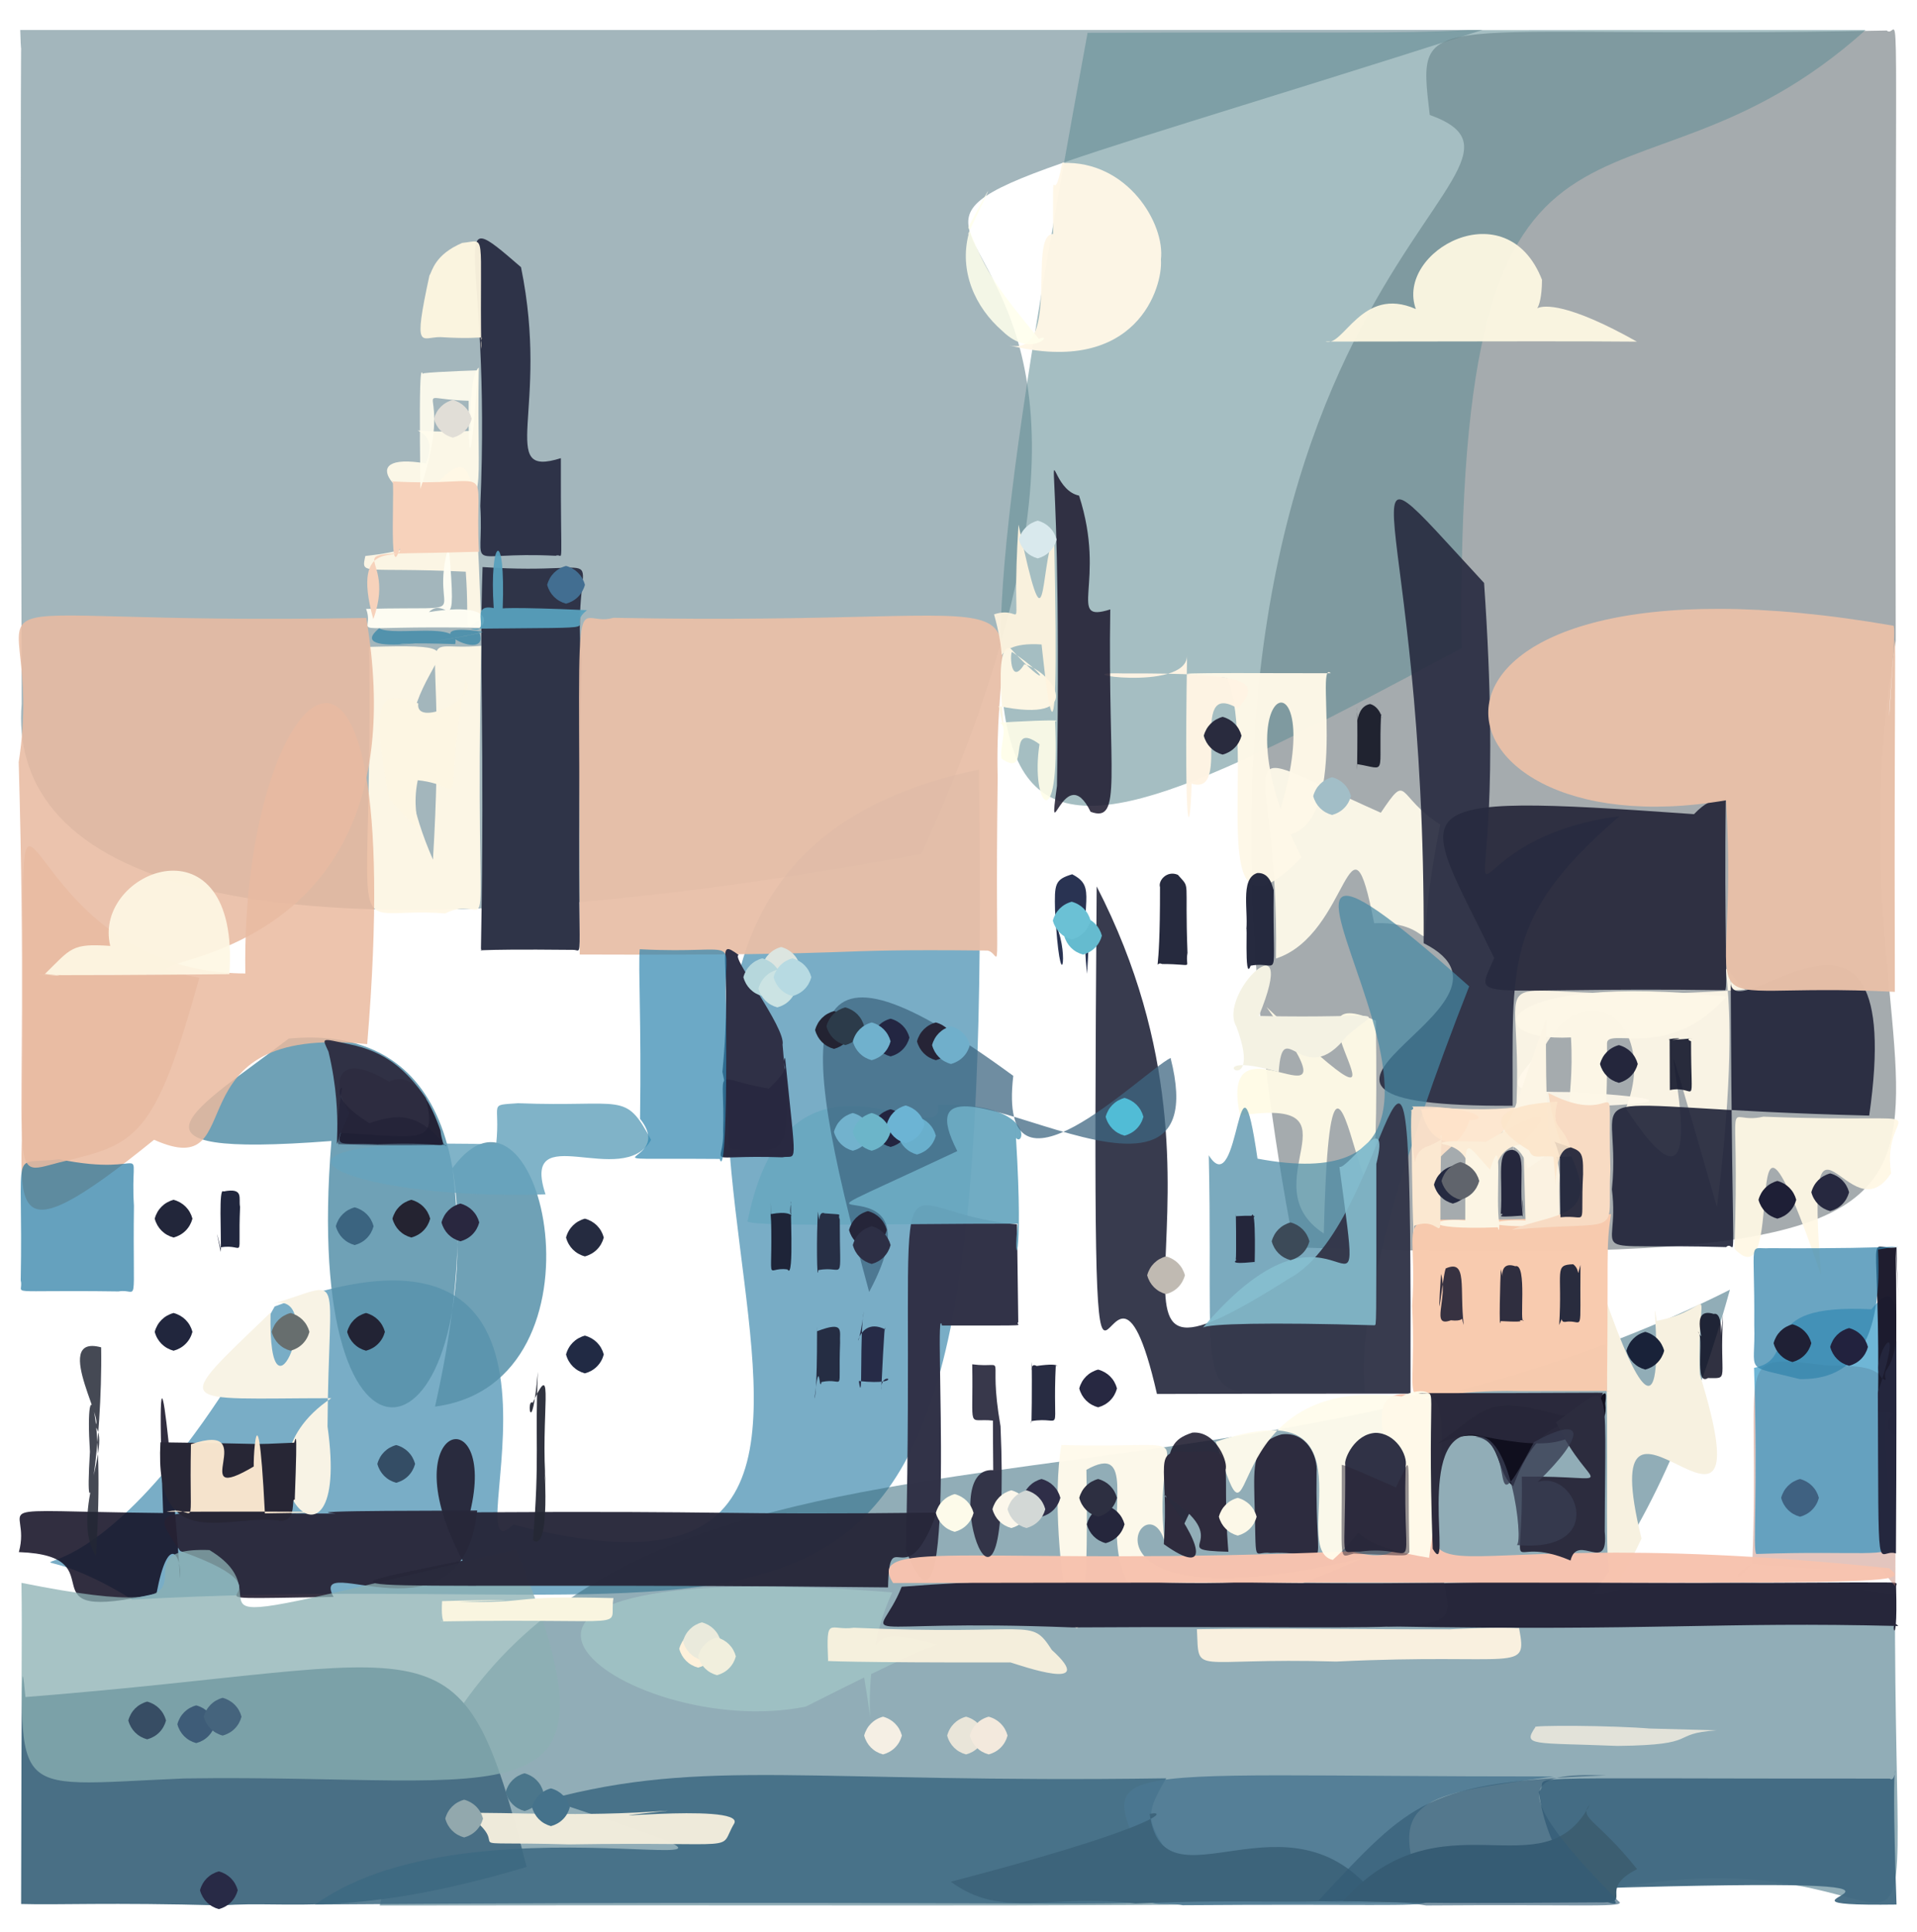<?xml version="1.0" ?>
<svg xmlns="http://www.w3.org/2000/svg" version="1.1" width="508" height="512">
  <defs/>
  <g>
    <path d="M 392.888 7.925 C 132.264 91.249 344.679 4.43 244.198 226.333 C 50.89 261.926 2.433 227.316 5.743 186.533 C 5.075 -60.779 6.116 33.069 5.363 7.946 C 166.395 7.943 180.055 7.973 392.888 7.925" stroke-width="0.0" fill="rgb(58, 99, 110)" opacity="0.462" stroke="rgb(132, 25, 248)" stroke-opacity="0.667" stroke-linecap="round" stroke-linejoin="round"/>
    <path d="M 502.367 169.927 C 478.969 308.663 573.209 338.123 342.966 330.595 C 293.822 74.798 422.269 46.128 378.878 30.463 C 375.36 0.677 375.978 10.655 499.98 8.086 C 503.731 11.483 502.032 -21.666 502.367 169.927" stroke-width="0.0" fill="rgb(98, 108, 113)" opacity="0.568" stroke="rgb(223, 224, 133)" stroke-opacity="0.294" stroke-linecap="round" stroke-linejoin="round"/>
    <path d="M 494.372 7.952 C 430.49 65.436 385.46 6.241 387.33 171.8 C 253.788 243.283 245.181 243.161 288.204 8.692 C 355.087 8.431 370.182 8.971 389.126 7.989 C 441.502 7.914 467.018 7.968 494.372 7.952" stroke-width="0.0" fill="rgb(100, 142, 150)" opacity="0.577" stroke="rgb(122, 83, 249)" stroke-opacity="0.847" stroke-linecap="round" stroke-linejoin="round"/>
    <path d="M 259.391 203.987 C 263.552 470.101 222.476 413.546 35.032 423.957 C -8.309 397.242 17.857 446.068 72.79 346.27 C 166.26 311.479 118.799 420.646 136.033 404.073 C 282.666 442.125 108.273 235.39 259.391 203.987" stroke-width="0.0" fill="rgb(0, 99, 146)" opacity="0.526" stroke="rgb(38, 105, 161)" stroke-opacity="0.564" stroke-linecap="round" stroke-linejoin="round"/>
    <path d="M 154.091 175.133 C 152.342 258.868 155.189 251.83 152 251.759 C 121.28 251.431 128.384 252.375 127.452 251.473 C 128.507 192.709 126.922 177.883 127.88 150.295 C 165.769 152.875 151.108 141.698 154.091 175.133" stroke-width="0.0" fill="rgb(47, 52, 72)" opacity="1.0" stroke="rgb(60, 241, 126)" stroke-opacity="0.019" stroke-linecap="round" stroke-linejoin="round"/>
    <path d="M 502.162 422.488 C 501.91 559.114 517.794 476.853 412.938 503.688 C 277.603 505.655 264.466 504.817 100.63 505.053 C 134.212 350.103 304.749 419.215 458.429 341.827 C 409.611 517.734 323.357 399.906 502.162 422.488" stroke-width="0.0" fill="rgb(61, 111, 128)" opacity="0.564" stroke="rgb(132, 36, 163)" stroke-opacity="0.032" stroke-linecap="round" stroke-linejoin="round"/>
    <path d="M 502.466 420.838 C 503 440.554 500.385 427.858 503.029 430.963 C 455.09 429.777 439.76 432.35 367.666 431.074 C 359.057 415.502 369.341 420.275 491.124 419.407 C 505.257 419.482 502.249 419.091 502.466 420.838" stroke-width="0.0" fill="rgb(37, 37, 57)" opacity="0.985" stroke="rgb(138, 114, 182)" stroke-opacity="0.881" stroke-linecap="round" stroke-linejoin="round"/>
    <path d="M 127.5 171.169 C 125.629 263.313 131.932 235.118 117.993 242.106 C 89.925 239.838 98.897 256.162 97.837 171.456 C 140.97 170.318 91.299 174.483 114.737 227.845 C 118.788 160.514 107.955 173.052 127.5 171.169" stroke-width="0.0" fill="rgb(255, 248, 231)" opacity="0.97" stroke="rgb(7, 27, 232)" stroke-opacity="0.382" stroke-linecap="round" stroke-linejoin="round"/>
    <path d="M 457.348 210.615 C 456.818 246.921 457.966 261.725 457.16 262.448 C 388.5 261.45 390.651 266.236 395.956 253.95 C 376.275 212.882 366.927 209.944 448.907 215.787 C 454.855 209.532 457.059 213.428 457.348 210.615" stroke-width="0.0" fill="rgb(38, 39, 59)" opacity="0.927" stroke="rgb(100, 162, 133)" stroke-opacity="0.947" stroke-linecap="round" stroke-linejoin="round"/>
    <path d="M 264.382 206.101 C 263.587 267.621 265.848 251.561 261.257 251.937 C 213.214 251.423 235.865 253.304 153.628 252.99 C 153.702 144.186 151.182 167.067 162.571 163.745 C 288.777 166.176 262.936 149.24 264.382 206.101" stroke-width="0.0" fill="rgb(232, 191, 168)" opacity="0.951" stroke="rgb(190, 239, 225)" stroke-opacity="0.212" stroke-linecap="round" stroke-linejoin="round"/>
    <path d="M 381.652 218.54 C 372.855 263.21 385.206 243.76 364.148 244.694 C 357.521 210.639 357.75 247.687 338.142 254.047 C 339.039 195.963 321.025 195.452 365.914 215.411 C 373.375 204.325 369.847 211.032 381.652 218.54" stroke-width="0.0" fill="rgb(255, 251, 235)" opacity="0.926" stroke="rgb(73, 196, 118)" stroke-opacity="0.173" stroke-linecap="round" stroke-linejoin="round"/>
    <path d="M 364.601 270.521 C 366.084 379.888 353.012 233.17 350.81 326.935 C 330.743 313.835 362.345 290.628 328.625 295.656 C 321.935 265.067 363.589 305.891 335.633 266.915 C 384.104 312.924 335.318 257.778 364.601 270.521" stroke-width="0.0" fill="rgb(255, 250, 230)" opacity="0.957" stroke="rgb(227, 219, 103)" stroke-opacity="0.934" stroke-linecap="round" stroke-linejoin="round"/>
    <path d="M 115.277 372.81 C 163.49 366.473 143.295 277.745 119.902 309.601 C 129.854 388.615 79.592 402.018 87.828 302.412 C 27 307.107 52.373 293.812 76.526 275.266 C 109.923 272.139 132.629 295.672 115.277 372.81" stroke-width="0.0" fill="rgb(87, 145, 170)" opacity="0.859" stroke="rgb(96, 253, 215)" stroke-opacity="0.124" stroke-linecap="round" stroke-linejoin="round"/>
    <path d="M 269.838 350.444 C 268.519 351.454 276.147 351.31 249.629 351.316 C 247.054 341.656 254.575 448.233 240.067 410.806 C 242.742 293.434 232.439 321.498 269.48 324.484 C 268.793 278.573 269.086 289.406 269.838 350.444" stroke-width="0.0" fill="rgb(49, 50, 71)" opacity="0.991" stroke="rgb(5, 136, 113)" stroke-opacity="0.382" stroke-linecap="round" stroke-linejoin="round"/>
    <path d="M 429.17 216.331 C 398.248 243.041 400.989 255.512 400.833 293.078 C 318.248 293.436 411.142 267.027 377.264 249.985 C 377.768 130.593 351.018 108.817 393.277 154.504 C 401.283 270.469 374.393 223.314 429.17 216.331" stroke-width="0.0" fill="rgb(40, 43, 64)" opacity="0.907" stroke="rgb(29, 103, 144)" stroke-opacity="0.848" stroke-linecap="round" stroke-linejoin="round"/>
    <path d="M 47.731 418.389 C 48.195 412.186 44.572 405.9 41.481 422.319 C 4.158 430.898 32.383 412.363 4.997 411.375 C 8.658 398.044 -7.788 400.485 43.23 401.02 C 40.654 331.464 46.598 400.595 47.731 418.389" stroke-width="0.0" fill="rgb(18, 14, 35)" opacity="0.867" stroke="rgb(247, 76, 97)" stroke-opacity="0.791" stroke-linecap="round" stroke-linejoin="round"/>
    <path d="M 139.565 494.818 C 93.589 508.565 76.36 503.607 59.011 505.022 C 28.497 504.203 15.677 504.938 5.597 504.645 C 5.741 438.778 5.661 438.732 6.737 449.793 C 118.234 441.023 121.855 425.671 139.565 494.818" stroke-width="0.0" fill="rgb(73, 111, 133)" opacity="1.0" stroke="rgb(249, 235, 215)" stroke-opacity="0.496" stroke-linecap="round" stroke-linejoin="round"/>
    <path d="M 307.638 68.801 C 308.227 75.817 301.411 99.928 267.374 91.515 C 281.39 94.756 272.129 62.208 279.068 62.013 C 279.073 38.101 278.759 57.452 281.491 43.192 C 298.78 42.472 308.805 59.342 307.638 68.801" stroke-width="0.0" fill="rgb(255, 247, 230)" opacity="0.967" stroke="rgb(116, 23, 204)" stroke-opacity="0.962" stroke-linecap="round" stroke-linejoin="round"/>
    <path d="M 454.992 319.906 C 426.732 222.59 463.688 344.028 430.851 293.745 C 441.961 266.01 408.105 247.575 400.68 307.246 C 407.878 244.195 379.771 268.405 462.413 262.267 C 451.141 251.293 463.705 250.697 454.992 319.906" stroke-width="0.0" fill="rgb(253, 246, 230)" opacity="0.958" stroke="rgb(251, 244, 173)" stroke-opacity="0.654" stroke-linecap="round" stroke-linejoin="round"/>
    <path d="M 148.628 121.435 C 148.553 153.549 149.459 146.246 147.277 147.308 C 122.036 146.043 128.367 152.547 127.278 134.095 C 130.303 64.785 116.935 52.517 138.066 70.815 C 145.816 108.597 131.448 126.843 148.628 121.435" stroke-width="0.0" fill="rgb(43, 47, 68)" opacity="0.968" stroke="rgb(165, 34, 120)" stroke-opacity="0.999" stroke-linecap="round" stroke-linejoin="round"/>
    <path d="M 450.447 364.278 C 469.632 426.368 421.244 351.747 434.996 407.789 C 421.525 436.243 427.769 411.057 425.13 343.389 C 445.384 401.392 436.581 333.528 439.02 350.088 C 455.741 346.912 449.643 336.887 450.447 364.278" stroke-width="0.0" fill="rgb(247, 241, 224)" opacity="1.0" stroke="rgb(228, 205, 223)" stroke-opacity="0.323" stroke-linecap="round" stroke-linejoin="round"/>
    <path d="M 389.33 261.428 C 350.708 359.806 364.708 370.703 360.863 368.827 C 312.755 367.755 321.999 382.194 320.323 306.2 C 328.598 319.518 328.03 271.306 333.233 307.09 C 419.949 323.465 301.254 182.938 389.33 261.428" stroke-width="0.0" fill="rgb(70, 135, 164)" opacity="0.709" stroke="rgb(220, 226, 195)" stroke-opacity="0.834" stroke-linecap="round" stroke-linejoin="round"/>
    <path d="M 308.63 408.599 C 303.367 390.684 279.907 432.664 361.338 412.853 C 260.983 458.6 313.524 375.238 287.897 389.557 C 289.393 473.823 276.668 409.484 281.257 382.995 C 322.6 384.157 304.872 376.642 308.63 408.599" stroke-width="0.0" fill="rgb(255, 250, 235)" opacity="0.975" stroke="rgb(247, 59, 168)" stroke-opacity="0.006" stroke-linecap="round" stroke-linejoin="round"/>
    <path d="M 126.462 400.344 C 122.592 437.473 81.523 410.443 88.39 423.261 C 37.657 424.039 84.487 424.119 47.761 411.083 C 38.532 397.896 41.405 401.411 88.981 401.157 C 76.492 400.261 124.344 400.456 126.462 400.344" stroke-width="0.0" fill="rgb(38, 33, 51)" opacity="0.919" stroke="rgb(79, 222, 198)" stroke-opacity="0.315" stroke-linecap="round" stroke-linejoin="round"/>
    <path d="M 382.68 419.499 C 385.293 434.524 389.257 430.685 284.115 431.341 C 222.177 428.896 232.615 436.642 238.944 420.565 C 282.949 417.068 303.875 420.357 328.326 419.363 C 365.779 419.919 377.478 419.464 382.68 419.499" stroke-width="0.0" fill="rgb(40, 40, 60)" opacity="1" stroke="rgb(26, 229, 103)" stroke-opacity="0.734" stroke-linecap="round" stroke-linejoin="round"/>
    <path d="M 458.636 259.239 C 458.98 347.928 460.469 327.453 457.413 330.537 C 417.341 329.394 429.554 334.215 427.149 315.234 C 430.233 285.346 410.516 293.611 495.335 295.68 C 505.851 222.305 457.003 276.005 458.636 259.239" stroke-width="0.0" fill="rgb(31, 35, 57)" opacity="0.904" stroke="rgb(222, 210, 118)" stroke-opacity="0.631" stroke-linecap="round" stroke-linejoin="round"/>
    <path d="M 136.745 410.649 C 167.652 485.729 136.471 470.08 48.927 471.366 C -1.08 473.445 6.569 478.12 5.686 419.524 C 68.61 432.146 26.946 409.818 55.507 410.835 C 79.35 425.239 30.848 436.149 136.745 410.649" stroke-width="0.0" fill="rgb(139, 176, 179)" opacity="0.76" stroke="rgb(120, 82, 153)" stroke-opacity="0.751" stroke-linecap="round" stroke-linejoin="round"/>
    <path d="M 269.232 301.588 C 271.369 336.12 268.23 336.103 269.724 324.326 C 236.035 324.29 195.296 325.409 198.16 323.411 C 209.089 269.605 250.547 306.988 248.589 292.837 C 274.72 292.125 271.365 304.361 269.232 301.588" stroke-width="0.0" fill="rgb(105, 167, 192)" opacity="0.949" stroke="rgb(194, 68, 150)" stroke-opacity="0.103" stroke-linecap="round" stroke-linejoin="round"/>
    <path d="M 373.789 369.379 C 360.747 369.404 350.477 369.34 306.591 369.463 C 292.095 305.94 289.174 432.834 290.617 234.949 C 334.851 320.796 278.03 378.989 341.492 338.95 C 370.29 323.693 374.107 226.41 373.789 369.379" stroke-width="0.0" fill="rgb(52, 55, 74)" opacity="0.975" stroke="rgb(3, 187, 141)" stroke-opacity="0.571" stroke-linecap="round" stroke-linejoin="round"/>
    <path d="M 310.197 280.397 C 324.322 335.755 234.514 267.707 253.68 305.094 C 192.314 333.967 251.906 302.241 230.321 342.42 C 209.847 267.328 210.418 242.528 268.517 285.148 C 264.091 323.084 302.324 284.488 310.197 280.397" stroke-width="0.0" fill="rgb(63, 102, 129)" opacity="0.743" stroke="rgb(91, 154, 11)" stroke-opacity="0.785" stroke-linecap="round" stroke-linejoin="round"/>
    <path d="M 248.239 400.914 C 239.897 423.953 235.674 402.949 235.33 420.734 C 92.53 419.132 74.724 423.208 122.599 413.646 C 103.066 377.027 132.053 370.06 124.559 400.838 C 197.859 400.379 188.337 401.592 248.239 400.914" stroke-width="0.0" fill="rgb(39, 39, 58)" opacity="0.961" stroke="rgb(31, 16, 203)" stroke-opacity="0.982" stroke-linecap="round" stroke-linejoin="round"/>
    <path d="M 501.141 310.945 C 489.947 328.198 478.202 283.827 482.586 337.984 C 459.211 270.291 474.503 346.641 459.617 330.963 C 461.215 285.483 456.233 298.561 467.293 295.966 C 519.744 297.988 498.153 291.458 501.141 310.945" stroke-width="0.0" fill="rgb(255, 248, 229)" opacity="0.934" stroke="rgb(79, 142, 229)" stroke-opacity="0.698" stroke-linecap="round" stroke-linejoin="round"/>
    <path d="M 97.305 276.748 C 43.622 271.166 67.572 314.052 40.827 302.088 C -0.456 335.549 6.024 319.304 6.092 288.089 C 6.881 165.141 -2.147 257.684 65.014 258.014 C 63.735 179.775 108.731 139.479 97.305 276.748" stroke-width="0.0" fill="rgb(234, 185, 158)" opacity="0.847" stroke="rgb(93, 188, 159)" stroke-opacity="0.055" stroke-linecap="round" stroke-linejoin="round"/>
    <path d="M 502.268 420.425 C 494.066 411.607 508.456 418.796 464.308 414.485 C 458.881 417.106 459.496 420.663 464.357 414.27 C 466.494 359.216 458.351 358.837 483.909 361.866 C 503.998 362.385 502.281 360.55 502.268 420.425" stroke-width="0.0" fill="rgb(193, 124, 107)" opacity="0.438" stroke="rgb(184, 168, 71)" stroke-opacity="0.472" stroke-linecap="round" stroke-linejoin="round"/>
    <path d="M 317.445 502.132 C 309.132 506.443 289.042 503.32 83.532 504.784 C 127.898 472.753 234.288 506.6 145.218 476.95 C 186.99 465.801 213.828 472.709 309.048 471.333 C 302.098 483.112 303.787 482.96 317.445 502.132" stroke-width="0.0" fill="rgb(61, 105, 130)" opacity="0.857" stroke="rgb(51, 43, 232)" stroke-opacity="0.35" stroke-linecap="round" stroke-linejoin="round"/>
    <path d="M 337.028 221.343 C 355.86 169.195 320.106 178.391 344.899 227.256 C 317.816 255.068 333.62 199.258 325.138 179.656 C 307.068 178.252 309.514 178.36 352.652 178.443 C 347.859 173.834 359.515 224.822 337.028 221.343" stroke-width="0.0" fill="rgb(254, 248, 232)" opacity="0.977" stroke="rgb(235, 238, 107)" stroke-opacity="0.662" stroke-linecap="round" stroke-linejoin="round"/>
    <path d="M 328.066 187.806 C 314.153 179.416 327.1 211.315 315.772 207.704 C 315.422 221.352 313.736 225.428 314.569 173.85 C 314.312 183.561 280.353 178.038 297.374 178.486 C 332.01 178.358 334.126 180.568 328.066 187.806" stroke-width="0.0" fill="rgb(255, 244, 227)" opacity="0.979" stroke="rgb(220, 72, 65)" stroke-opacity="0.494" stroke-linecap="round" stroke-linejoin="round"/>
    <path d="M 500.215 369.435 C 496.291 420.755 520.693 409.924 465.415 411.875 C 464.383 410.492 465.922 396.769 464.818 362.538 C 477.511 360.109 463.32 345.382 495.924 347.015 C 501.44 340.272 504.683 341.259 500.215 369.435" stroke-width="0.0" fill="rgb(32, 142, 191)" opacity="0.644" stroke="rgb(48, 246, 51)" stroke-opacity="0.627" stroke-linecap="round" stroke-linejoin="round"/>
    <path d="M 502.385 330.938 C 502.711 352.574 502.351 386.223 502.433 380.762 C 495.676 375.285 507.402 374.453 497.652 374.177 C 498.38 321.429 493.939 331.611 502.574 330.614 C 502.557 335.754 503.743 357.611 502.385 330.938" stroke-width="0.0" fill="rgb(26, 24, 42)" opacity="0.973" stroke="rgb(62, 42, 191)" stroke-opacity="0.36" stroke-linecap="round" stroke-linejoin="round"/>
    <path d="M 378.003 504.246 C 375.169 505.403 363.007 504.612 313.435 504.974 C 309.26 503.873 300.466 506.671 305.869 499.423 C 291.291 465.292 282.822 470.924 411.822 470.84 C 376.211 475.795 366.546 476.406 378.003 504.246" stroke-width="0.0" fill="rgb(75, 120, 146)" opacity="0.845" stroke="rgb(47, 177, 5)" stroke-opacity="0.853" stroke-linecap="round" stroke-linejoin="round"/>
    <path d="M 365.028 503.104 C 344.476 504.966 331.633 503.19 300.894 504.501 C 277.732 501.779 265.618 508.798 251.963 498.738 C 304.022 485.178 310.717 479.625 304.654 480.752 C 308.37 507.717 341.641 472.191 365.028 503.104" stroke-width="0.0" fill="rgb(61, 100, 123)" opacity="1.0" stroke="rgb(242, 168, 80)" stroke-opacity="0.241" stroke-linecap="round" stroke-linejoin="round"/>
    <path d="M 502.577 504.791 C 453.733 505.442 541.867 496.934 422.211 500.499 C 440.144 508.281 412.425 507.443 407.752 474.928 C 412.318 470.342 390.748 471.469 500.782 471.409 C 503.722 473.632 500.764 453.215 502.577 504.791" stroke-width="0.0" fill="rgb(65, 106, 130)" opacity="0.955" stroke="rgb(107, 123, 96)" stroke-opacity="0.209" stroke-linecap="round" stroke-linejoin="round"/>
    <path d="M 433.821 495.401 C 422.689 501.104 433.895 504.534 423.128 504.226 C 386.777 504.46 378.471 504.497 355.887 503.827 C 382.164 474.677 408.944 501.986 421.304 478.285 C 418.16 481.922 423.259 482.116 433.821 495.401" stroke-width="0.0" fill="rgb(60, 94, 113)" opacity="1.0" stroke="rgb(79, 147, 117)" stroke-opacity="0.016" stroke-linecap="round" stroke-linejoin="round"/>
    <path d="M 425.847 368.863 C 425.212 368.535 435.358 368.714 402.6 368.698 C 366.66 367.942 375.88 380.55 374.216 346.075 C 376.492 313.764 362.089 327.052 426.918 321.796 C 425.509 330.991 426.261 332.106 425.847 368.863" stroke-width="0.0" fill="rgb(248, 202, 174)" opacity="0.982" stroke="rgb(46, 81, 14)" stroke-opacity="0.236" stroke-linecap="round" stroke-linejoin="round"/>
    <path d="M 172.531 302.122 C 165.044 315.439 137.774 295.972 144.558 316.554 C 89.362 318.357 56.396 301.055 131.485 303.316 C 132.68 291.956 129.142 293.015 137.291 292.402 C 165.367 293.519 165.548 289.012 172.531 302.122" stroke-width="0.0" fill="rgb(102, 164, 189)" opacity="0.832" stroke="rgb(139, 2, 212)" stroke-opacity="0.879" stroke-linecap="round" stroke-linejoin="round"/>
    <path d="M 348.89 390.307 C 348.446 420.486 353.631 410.798 336.659 411.614 C 331.88 410.937 333.009 416.051 332.409 396.929 C 332.303 389.205 331.699 382.348 339.605 380.182 C 346.206 379.305 349.268 385.92 348.89 390.307" stroke-width="0.0" fill="rgb(30, 24, 45)" opacity="0.863" stroke="rgb(202, 164, 1)" stroke-opacity="0.25" stroke-linecap="round" stroke-linejoin="round"/>
    <path d="M 433.784 90.551 C 417.397 90.421 405.622 90.46 351.238 90.537 C 356.075 92.152 360.796 75.568 375.193 81.907 C 369.67 66.595 399.271 50.165 408.628 74.165 C 408.48 92.919 397.171 69.986 433.784 90.551" stroke-width="0.0" fill="rgb(251, 245, 225)" opacity="0.972" stroke="rgb(37, 7, 42)" stroke-opacity="0.714" stroke-linecap="round" stroke-linejoin="round"/>
    <path d="M 497.66 331.179 C 499.137 359.061 488.581 365.775 476.913 365.512 C 461.607 361.654 465.299 364.437 464.872 351.151 C 465.037 327.496 463.128 331.194 468.94 330.82 C 506.479 331.081 507.681 329.484 497.66 331.179" stroke-width="0.0" fill="rgb(51, 132, 172)" opacity="0.729" stroke="rgb(31, 233, 33)" stroke-opacity="0.668" stroke-linecap="round" stroke-linejoin="round"/>
    <path d="M 86.793 378.076 C 93.393 424.88 58.373 390.133 87.799 370.579 C 46.185 370.602 45.187 373.409 71.701 347.876 C 70.937 382.758 86.928 341.589 72.286 345.546 C 91.805 339.947 87.067 334.956 86.793 378.076" stroke-width="0.0" fill="rgb(248, 243, 229)" opacity="1.0" stroke="rgb(215, 215, 187)" stroke-opacity="0.435" stroke-linecap="round" stroke-linejoin="round"/>
    <path d="M 35.494 319.61 C 35.131 348.37 36.863 341.282 31.416 342.286 C -0.376 341.839 6.56 343.434 5.488 339.377 C 6.212 302.141 2.382 309.012 15.659 307.251 C 40.789 312.371 34.334 300.869 35.494 319.61" stroke-width="0.0" fill="rgb(8, 104, 150)" opacity="0.621" stroke="rgb(125, 120, 153)" stroke-opacity="0.147" stroke-linecap="round" stroke-linejoin="round"/>
    <path d="M 207.381 276.898 C 210.095 307.094 208.461 305.384 195.041 304.718 C 190.848 304.473 195.205 301.046 191.439 284.087 C 194.387 253.917 188.963 248.155 195.783 253.139 C 193.354 253.22 208.351 272.489 207.381 276.898" stroke-width="0.0" fill="rgb(47, 48, 70)" opacity="1.0" stroke="rgb(62, 147, 17)" stroke-opacity="0.838" stroke-linecap="round" stroke-linejoin="round"/>
    <path d="M 364.719 308.479 C 364.749 353.612 364.724 350.86 364.291 351.26 C 336.326 350.417 320.076 350.855 318.765 351.882 C 356.357 307.608 362.152 363.493 354.946 309.265 C 356.796 310.227 368.733 292.498 364.719 308.479" stroke-width="0.0" fill="rgb(134, 191, 208)" opacity="0.893" stroke="rgb(46, 184, 106)" stroke-opacity="0.167" stroke-linecap="round" stroke-linejoin="round"/>
    <path d="M 208.044 280.308 C 211.108 310.737 211.323 305.949 207.282 306.743 C 185.269 305.982 192.041 309.607 191.618 299.762 C 192.243 281.543 187.974 285.863 203.766 288.541 C 210.876 281.579 206.469 283.126 208.044 280.308" stroke-width="0.0" fill="rgb(41, 41, 64)" opacity="0.991" stroke="rgb(185, 117, 85)" stroke-opacity="0.653" stroke-linecap="round" stroke-linejoin="round"/>
    <path d="M 294.219 161.52 C 293.545 205.382 297.522 218.329 289.007 215.157 C 282.07 200.915 277.505 227.038 280.092 208.278 C 281.687 94.44 274.394 128.986 285.946 131.357 C 293.399 154.418 282.405 165.26 294.219 161.52" stroke-width="0.0" fill="rgb(31, 27, 48)" opacity="0.865" stroke="rgb(94, 53, 192)" stroke-opacity="0.023" stroke-linecap="round" stroke-linejoin="round"/>
    <path d="M 365.982 189.222 C 365.219 205.913 367.855 203.887 359.689 202.531 C 359.478 209.397 359.953 189.507 359.494 187.45 C 360.589 197.852 357.848 187.528 363.096 186.595 C 366.455 187.539 366.556 192.762 365.982 189.222" stroke-width="0.0" fill="rgb(32, 35, 48)" opacity="1" stroke="rgb(238, 72, 166)" stroke-opacity="0.737" stroke-linecap="round" stroke-linejoin="round"/>
    <path d="M 502.525 355.5 C 502.602 382.732 502.449 406.522 502.419 411.724 C 497.275 410.038 497.844 422.762 497.626 369.067 C 506.608 342.236 492.932 364.031 499.736 365.775 C 498.842 362.117 500.979 364.478 502.525 355.5" stroke-width="0.0" fill="rgb(37, 39, 62)" opacity="0.993" stroke="rgb(110, 44, 17)" stroke-opacity="0.404" stroke-linecap="round" stroke-linejoin="round"/>
    <path d="M 52.82 259.131 C 41.011 301.845 36.158 303.292 15.895 308.052 C 0.168 312.015 8.195 315.759 4.958 202 C 12.998 149.971 -26.376 166.072 97.062 163.78 C 114.289 266.704 14.686 252.035 52.82 259.131" stroke-width="0.0" fill="rgb(232, 187, 162)" opacity="0.878" stroke="rgb(121, 239, 12)" stroke-opacity="0.671" stroke-linecap="round" stroke-linejoin="round"/>
    <path d="M 192.397 266.072 C 192.772 310.896 191.154 308.811 190.714 307.169 C 149.584 306.846 179.626 309.059 169.613 296.542 C 169.993 270.523 169.092 256.639 169.531 251.593 C 198.295 253.05 191.514 246.648 192.397 266.072" stroke-width="0.0" fill="rgb(48, 134, 174)" opacity="0.705" stroke="rgb(9, 232, 119)" stroke-opacity="0.742" stroke-linecap="round" stroke-linejoin="round"/>
    <path d="M 127.537 92.489 C 126.468 87.646 132.039 90.302 116.698 89.349 C 111.69 89.268 109.336 93.624 113.79 73.066 C 114.558 71.847 115.153 67.513 122.488 64.381 C 129.096 63.749 127.037 60.524 127.537 92.489" stroke-width="0.0" fill="rgb(255, 248, 226)" opacity="0.943" stroke="rgb(158, 77, 92)" stroke-opacity="0.882" stroke-linecap="round" stroke-linejoin="round"/>
    <path d="M 402.547 431.534 C 404.85 443.695 402.426 438.052 354.117 440.383 C 315.162 439.239 317.838 444.434 317.173 431.824 C 338.464 431.45 362.988 431.899 384.016 431.846 C 366.103 433.216 389.107 430.974 402.547 431.534" stroke-width="0.0" fill="rgb(249, 240, 223)" opacity="1.0" stroke="rgb(187, 195, 65)" stroke-opacity="0.035" stroke-linecap="round" stroke-linejoin="round"/>
    <path d="M 428.808 503.82 C 431.753 505.751 420.87 504.694 377.948 505.034 C 365.203 502.948 355.381 504.577 349.368 503.741 C 374.362 477.042 377.895 472.39 425.629 470.575 C 404.153 469.744 398.746 473.477 428.808 503.82" stroke-width="0.0" fill="rgb(51, 91, 118)" opacity="0.639" stroke="rgb(20, 13, 124)" stroke-opacity="0.436" stroke-linecap="round" stroke-linejoin="round"/>
    <path d="M 403.581 322.966 C 403.168 311.989 403.952 322.953 403.393 322.195 C 393.842 322.926 399.766 321.814 397.708 321.714 C 398.349 311.5 396.266 304.684 400.878 304.775 C 404.808 305.681 402.283 312.094 403.581 322.966" stroke-width="0.0" fill="rgb(34, 36, 59)" opacity="0.976" stroke="rgb(240, 14, 232)" stroke-opacity="0.581" stroke-linecap="round" stroke-linejoin="round"/>
    <path d="M 500.573 415.647 C 507.479 420.942 501.69 419.037 236.665 419.565 C 228.76 407.146 260.715 415.332 358.178 411.138 C 393.507 421.206 344.321 358.425 379.7 371.233 C 381.774 436.581 356.636 400.65 500.573 415.647" stroke-width="0.0" fill="rgb(247, 195, 175)" opacity="0.977" stroke="rgb(11, 93, 67)" stroke-opacity="0.378" stroke-linecap="round" stroke-linejoin="round"/>
    <path d="M 378.698 412.875 C 349.671 408.2 367.344 400.606 353.179 413.444 C 341.052 410.657 365.712 367.414 322.193 382.132 C 334.251 420.675 320.428 363.728 371.424 370.123 C 383.965 364.205 384.03 376.734 378.698 412.875" stroke-width="0.0" fill="rgb(255, 252, 236)" opacity="0.95" stroke="rgb(250, 107, 208)" stroke-opacity="0.683" stroke-linecap="round" stroke-linejoin="round"/>
    <path d="M 116.721 299.656 C 117.359 305.984 121.233 302.316 100.04 303.295 C 88.873 302.532 87.994 305.472 92.568 295.031 C 86.693 284.734 90.942 279.068 103.122 286.71 C 106.1 285.025 111.689 285.105 116.721 299.656" stroke-width="0.0" fill="rgb(33, 31, 51)" opacity="0.969" stroke="rgb(228, 133, 121)" stroke-opacity="0.808" stroke-linecap="round" stroke-linejoin="round"/>
    <path d="M 425.395 371.972 C 426.729 384.605 411.659 365.212 400.985 393.921 C 395.031 389.272 399.43 375.218 381.011 382.616 C 393.555 373.802 393.6 369.365 413.507 375.107 C 422.944 375.717 426.374 364.276 425.395 371.972" stroke-width="0.0" fill="rgb(14, 12, 27)" opacity="0.976" stroke="rgb(4, 19, 67)" stroke-opacity="0.071" stroke-linecap="round" stroke-linejoin="round"/>
    <path d="M 314.684 252.548 C 313.91 257.065 317.095 255.513 307.911 255.506 C 305.641 254.25 307.445 262.104 307.397 235.128 C 306.858 233.447 309.194 230.607 312.135 231.864 C 315.613 235.864 313.905 232.181 314.684 252.548" stroke-width="0.0" fill="rgb(38, 42, 62)" opacity="0.999" stroke="rgb(250, 69, 79)" stroke-opacity="0.618" stroke-linecap="round" stroke-linejoin="round"/>
    <path d="M 425.567 293.045 C 419.464 306.04 419.737 313.316 417.809 306.43 C 399.428 307.276 404.646 307.534 406.784 280.21 C 398.861 289.046 400.405 289.407 417.474 289.462 C 433.752 290.411 447.719 291.982 425.567 293.045" stroke-width="0.0" fill="rgb(255, 248, 235)" opacity="0.924" stroke="rgb(228, 6, 207)" stroke-opacity="0.133" stroke-linecap="round" stroke-linejoin="round"/>
    <path d="M 405.505 291.693 C 397.625 301.663 394.295 303.265 393.27 302.962 C 384.391 303.138 379.102 304.098 376.565 294.007 C 377.479 294.148 382.481 293.785 380.145 293.498 C 407.8 295.587 410.572 290.363 405.505 291.693" stroke-width="0.0" fill="rgb(253, 231, 208)" opacity="1.0" stroke="rgb(121, 157, 65)" stroke-opacity="0.017" stroke-linecap="round" stroke-linejoin="round"/>
    <path d="M 271.437 176.055 C 279.31 178.19 288.153 191.991 264.654 187.136 C 268.451 205.475 261.887 170.484 267.717 171.777 C 277.875 182.976 278.41 179.6 268.282 172.852 C 267.585 172.032 267.568 182.319 271.437 176.055" stroke-width="0.0" fill="rgb(252, 246, 228)" opacity="0.998" stroke="rgb(224, 92, 70)" stroke-opacity="0.018" stroke-linecap="round" stroke-linejoin="round"/>
    <path d="M 425.855 276.487 C 425.987 300.594 424.701 300.05 423.701 296.507 C 411.754 296.446 417.467 294.631 416.302 274.962 C 390.698 276.236 395.554 257.47 457.503 264.149 C 442.38 281.288 425.964 272.153 425.855 276.487" stroke-width="0.0" fill="rgb(253, 247, 230)" opacity="0.992" stroke="rgb(236, 65, 151)" stroke-opacity="0.759" stroke-linecap="round" stroke-linejoin="round"/>
    <path d="M 126.886 97.405 C 126.195 133.435 129.746 132.193 117.827 134.626 C 105.873 133.755 93.015 119.44 112.86 122.84 C 118.301 110.403 98.351 115.252 124.855 114.21 C 124.401 108.107 124.94 98.968 126.886 97.405" stroke-width="0.0" fill="rgb(255, 250, 233)" opacity="0.956" stroke="rgb(83, 54, 244)" stroke-opacity="0.15" stroke-linecap="round" stroke-linejoin="round"/>
    <path d="M 194.571 483.289 C 189.964 491.037 198.488 488.087 150.806 488.847 C 116.576 487.887 138.332 490.893 123.196 480.537 C 134.458 480.21 153.087 481.669 177.113 479.904 C 144.878 483.519 197.63 477.41 194.571 483.289" stroke-width="0.0" fill="rgb(241, 236, 219)" opacity="0.983" stroke="rgb(169, 1, 5)" stroke-opacity="0.513" stroke-linecap="round" stroke-linejoin="round"/>
    <path d="M 78.109 397.537 C 77.077 396.746 78.846 403.156 74.389 403.065 C 60.333 400.987 40.865 412.691 42.516 382.283 C 74.11 382.673 64.386 382.971 77.847 382.387 C 78.237 382.896 78.967 374.58 78.109 397.537" stroke-width="0.0" fill="rgb(39, 38, 53)" opacity="1.0" stroke="rgb(243, 240, 179)" stroke-opacity="0.686" stroke-linecap="round" stroke-linejoin="round"/>
    <path d="M 403.792 349.984 C 400.624 349.656 406.664 350.64 397.672 350.145 C 397.173 353.749 397.556 338.924 397.704 336.402 C 399.146 342.405 396.063 333.727 401.536 335.605 C 404.829 334.634 402.485 351.533 403.792 349.984" stroke-width="0.0" fill="rgb(47, 46, 63)" opacity="0.994" stroke="rgb(155, 187, 106)" stroke-opacity="0.5" stroke-linecap="round" stroke-linejoin="round"/>
    <path d="M 112.823 290.992 C 115.73 303.386 112.383 301.451 90.244 300.272 C 87.721 308.812 91.506 297.238 87.048 278.748 C 85.334 274.906 84.814 275.126 92.709 276.804 C 101.827 278.654 107.537 283.272 112.823 290.992" stroke-width="0.0" fill="rgb(46, 45, 65)" opacity="0.959" stroke="rgb(213, 51, 74)" stroke-opacity="0.573" stroke-linecap="round" stroke-linejoin="round"/>
    <path d="M 424.74 369.238 C 419.793 385.587 408.172 383.621 390.569 380.292 C 374.619 379.148 385.261 419.955 379.66 410.504 C 377.969 362.476 381.628 370.144 375.852 369.241 C 415.804 369.294 426.15 368.982 424.74 369.238" stroke-width="0.0" fill="rgb(40, 39, 58)" opacity="0.978" stroke="rgb(199, 132, 154)" stroke-opacity="0.873" stroke-linecap="round" stroke-linejoin="round"/>
    <path d="M 228.129 439.71 C 234.279 473.745 225.503 445.058 236.453 422.044 C 97.799 411.163 165.19 462.052 213.51 452.336 C 241.662 438.114 244.104 437.572 248.565 435.877 C 231.753 431.489 235.24 433.932 228.129 439.71" stroke-width="0.0" fill="rgb(166, 204, 201)" opacity="0.62" stroke="rgb(57, 21, 197)" stroke-opacity="0.09" stroke-linecap="round" stroke-linejoin="round"/>
    <path d="M 418.823 335.265 C 418.606 355.225 419.812 349.487 414.828 350.357 C 412.377 350.633 415.664 345.697 413.181 351.181 C 414.088 336.771 411.665 335.25 416.894 335.087 C 418.946 336.608 417.656 339.315 418.823 335.265" stroke-width="0.0" fill="rgb(40, 43, 62)" opacity="0.989" stroke="rgb(169, 21, 15)" stroke-opacity="0.864" stroke-linecap="round" stroke-linejoin="round"/>
    <path d="M 389.471 296.868 C 386.569 305.294 380.597 303.993 376.876 314.836 C 375.947 321.266 373.402 305.713 374.028 294.417 C 373.083 294.599 375.357 293.94 374.137 293.271 C 389.687 293.026 395.649 296.808 389.471 296.868" stroke-width="0.0" fill="rgb(254, 227, 202)" opacity="0.919" stroke="rgb(251, 203, 100)" stroke-opacity="0.467" stroke-linecap="round" stroke-linejoin="round"/>
    <path d="M 222.539 323.191 C 222.502 341.335 224.047 335.217 216.845 336.643 C 216.491 340.637 216.323 327.082 216.758 321.134 C 217.552 326.13 216.411 320.649 218.56 321.594 C 224.158 322.022 221.757 321.549 222.539 323.191" stroke-width="0.0" fill="rgb(39, 47, 69)" opacity="0.998" stroke="rgb(161, 151, 82)" stroke-opacity="0.807" stroke-linecap="round" stroke-linejoin="round"/>
    <path d="M 337.516 235.89 C 337.227 262.136 339.54 254.446 331.411 255.951 C 329.577 261.099 330.77 241.19 330.147 247.445 C 331.078 242.134 328.365 232.872 333.188 231.385 C 336.832 231.189 337.298 235.715 337.516 235.89" stroke-width="0.0" fill="rgb(35, 39, 60)" opacity="0.981" stroke="rgb(96, 130, 12)" stroke-opacity="0.614" stroke-linecap="round" stroke-linejoin="round"/>
    <path d="M 127.419 163.903 C 122.206 167.883 124.578 167.28 123.427 151.523 C 95.86 150.226 95.672 152.679 96.816 147.361 C 116.19 145.275 114.994 140.241 115.696 128.155 C 124.745 119.075 126.086 121.144 127.419 163.903" stroke-width="0.0" fill="rgb(255, 248, 230)" opacity="0.959" stroke="rgb(128, 137, 47)" stroke-opacity="0.557" stroke-linecap="round" stroke-linejoin="round"/>
    <path d="M 413.318 311.475 C 412.711 324.581 415.333 324.09 407.829 325.067 C 388.248 325.067 397.819 322.963 404.267 323.505 C 403.582 300.205 403.11 289.123 405.788 297.004 C 411.777 304.913 412.566 305.066 413.318 311.475" stroke-width="0.0" fill="rgb(251, 242, 225)" opacity="0.999" stroke="rgb(231, 229, 205)" stroke-opacity="0.613" stroke-linecap="round" stroke-linejoin="round"/>
    <path d="M 387.89 351.186 C 386.368 346.724 389.932 350.586 384.481 349.936 C 378.914 351.986 383.802 344.19 381.859 337.662 C 380.66 356.322 382.148 338.924 383.11 336.194 C 388.98 333.613 386.708 341.517 387.89 351.186" stroke-width="0.0" fill="rgb(54, 49, 65)" opacity="0.99" stroke="rgb(158, 168, 40)" stroke-opacity="0.545" stroke-linecap="round" stroke-linejoin="round"/>
    <path d="M 279.799 361.387 C 278.783 381.777 282.169 375.108 273.236 376.675 C 273.418 380.306 273.48 365.319 273.407 360.97 C 274.037 366.373 272.314 360.702 274.722 362.04 C 282.398 360.923 279.543 363.021 279.799 361.387" stroke-width="0.0" fill="rgb(25, 29, 53)" opacity="0.931" stroke="rgb(65, 200, 193)" stroke-opacity="0.879" stroke-linecap="round" stroke-linejoin="round"/>
    <path d="M 324.704 389.497 C 321.796 401.112 319.702 408.555 316.642 399.69 C 314.52 398.256 310.612 420.615 308.587 391.79 C 310.157 383.777 310.384 381.537 315.976 379.709 C 322.487 379.141 325.694 388.259 324.704 389.497" stroke-width="0.0" fill="rgb(29, 27, 46)" opacity="0.878" stroke="rgb(96, 81, 242)" stroke-opacity="0.34" stroke-linecap="round" stroke-linejoin="round"/>
    <path d="M 123.357 180.231 C 116.586 218.325 125.192 208.282 110.702 206.796 C 108.024 219.594 116.3 225.601 103.17 211.765 C 97.982 184.82 100.577 182.619 110.838 186.44 C 109.909 192.937 127.194 185.168 123.357 180.231" stroke-width="0.0" fill="rgb(253, 246, 227)" opacity="0.994" stroke="rgb(186, 204, 109)" stroke-opacity="0.366" stroke-linecap="round" stroke-linejoin="round"/>
    <path d="M 222.624 355.93 C 222.066 370.379 224.088 364.92 217.703 366.297 C 217.041 369.472 217.241 358.457 215.84 370.669 C 216.72 368.507 216.457 346.443 216.543 352.828 C 223.915 350.016 222.435 352.769 222.624 355.93" stroke-width="0.0" fill="rgb(37, 44, 66)" opacity="0.985" stroke="rgb(171, 147, 14)" stroke-opacity="0.744" stroke-linecap="round" stroke-linejoin="round"/>
    <path d="M 411.461 304.678 C 420.87 299.916 418.608 299.963 404.835 309.691 C 403.305 303.527 398.759 301.019 392.046 305.713 C 401.378 299.525 400.729 294.203 409.687 270.32 C 409.59 292.902 410.105 302.237 411.461 304.678" stroke-width="0.0" fill="rgb(252, 245, 229)" opacity="0.996" stroke="rgb(3, 104, 241)" stroke-opacity="0.914" stroke-linecap="round" stroke-linejoin="round"/>
    <path d="M 113.66 162.229 C 132.401 159.248 128.266 166.409 126.921 166.391 C 88.07 165.748 99.837 168.815 97.017 161.392 C 128.174 160.548 113.232 164.553 118.91 144.643 C 121.273 171.573 118.45 157.43 113.66 162.229" stroke-width="0.0" fill="rgb(255, 254, 244)" opacity="0.973" stroke="rgb(66, 233, 31)" stroke-opacity="0.609" stroke-linecap="round" stroke-linejoin="round"/>
    <path d="M 402.761 303.403 C 394.913 304.518 396.69 313.677 392.727 317.767 C 389.251 310.129 389.832 304.617 382.245 303.234 C 381.058 302.567 384.733 302.214 393.772 302.658 C 409.061 293.351 412.987 293.872 402.761 303.403" stroke-width="0.0" fill="rgb(252, 237, 215)" opacity="1.0" stroke="rgb(29, 5, 2)" stroke-opacity="0.072" stroke-linecap="round" stroke-linejoin="round"/>
    <path d="M 426.743 309.864 C 425.827 328.605 431.352 323.294 400.62 325.91 C 412.025 321.318 425.059 323.34 415.508 304.693 C 416.759 310.616 411.95 301.471 410.316 289.688 C 430.482 300.171 425.805 279.052 426.743 309.864" stroke-width="0.0" fill="rgb(248, 219, 195)" opacity="1.0" stroke="rgb(32, 99, 162)" stroke-opacity="0.899" stroke-linecap="round" stroke-linejoin="round"/>
    <path d="M 23.829 384.753 C 22.283 360.406 28.029 373.002 25.416 412.394 C 18.191 400.967 30.982 380.807 24.307 377.343 C 30.128 380.543 12.798 353.305 26.802 357.104 C 27.226 383.104 22.181 411.983 23.829 384.753" stroke-width="0.0" fill="rgb(35, 39, 52)" opacity="0.843" stroke="rgb(18, 88, 155)" stroke-opacity="0.434" stroke-linecap="round" stroke-linejoin="round"/>
    <path d="M 118.082 303.715 C 119.628 303.024 111.168 304.018 89.643 303.262 C 90.438 305.27 88.205 303.207 90.643 288.244 C 90.154 288.256 87.552 291.16 97.861 297.699 C 105.151 295.273 110.697 294.565 118.082 303.715" stroke-width="0.0" fill="rgb(31, 31, 53)" opacity="0.541" stroke="rgb(214, 216, 70)" stroke-opacity="0.621" stroke-linecap="round" stroke-linejoin="round"/>
    <path d="M 372.488 388.672 C 371.691 420.922 376.937 409.056 360.266 411.255 C 354.651 410.948 356.603 415.588 356.48 388.114 C 356.164 386.663 358.98 380.063 364.529 379.767 C 369.843 379.821 373.11 385.65 372.488 388.672" stroke-width="0.0" fill="rgb(35, 37, 59)" opacity="0.937" stroke="rgb(203, 160, 65)" stroke-opacity="0.966" stroke-linecap="round" stroke-linejoin="round"/>
    <path d="M 397.351 324.551 C 397.187 315.158 397.646 329.093 396.937 325.29 C 375.307 326.115 379.236 322.578 388.286 323.473 C 388.462 299.779 387.106 301.695 394.867 310.01 C 398.617 298.101 396.121 317.756 397.351 324.551" stroke-width="0.0" fill="rgb(252, 245, 228)" opacity="0.999" stroke="rgb(191, 59, 158)" stroke-opacity="0.392" stroke-linecap="round" stroke-linejoin="round"/>
    <path d="M 288.055 258.103 C 289.404 237.977 288.323 239.36 279.994 245.604 C 283.353 253.135 280.949 265.953 279.579 241.279 C 279.421 234.338 279.472 233.104 284.122 231.723 C 290.936 235.224 285.978 238.666 288.055 258.103" stroke-width="0.0" fill="rgb(0, 13, 49)" opacity="0.836" stroke="rgb(238, 202, 84)" stroke-opacity="0.391" stroke-linecap="round" stroke-linejoin="round"/>
    <path d="M 155.554 161.724 C 148.624 167.131 166.154 166.204 124.737 166.644 C 130.785 168.595 123.656 159.745 130.832 161.17 C 129.593 142.64 134.047 139.135 133.211 161.447 C 130.814 161.211 135.862 160.834 155.554 161.724" stroke-width="0.0" fill="rgb(88, 161, 189)" opacity="0.936" stroke="rgb(232, 224, 214)" stroke-opacity="0.383" stroke-linecap="round" stroke-linejoin="round"/>
    <path d="M 419.513 311.211 C 418.712 326.368 421.205 321.824 413.52 322.63 C 413.246 311.228 413.432 298.624 413.408 305.631 C 414.318 311.816 412.676 303.105 411.863 302.602 C 418.939 305.241 419.594 303.954 419.513 311.211" stroke-width="0.0" fill="rgb(29, 32, 54)" opacity="0.914" stroke="rgb(23, 213, 186)" stroke-opacity="0.588" stroke-linecap="round" stroke-linejoin="round"/>
    <path d="M 126.923 146.233 C 83.09 147.546 106.267 143.771 98.924 164.087 C 92.619 141.385 107.013 149.525 105.916 145.401 C 102.728 156.065 104.921 124.778 103.844 127.584 C 132.509 129.286 125.654 120.761 126.923 146.233" stroke-width="0.0" fill="rgb(247, 210, 187)" opacity="1.0" stroke="rgb(23, 15, 215)" stroke-opacity="0.699" stroke-linecap="round" stroke-linejoin="round"/>
    <path d="M 456.619 348.493 C 455.583 366.215 458.496 365.284 452.593 365.248 C 448.809 367.572 451.734 354.275 449.953 352.903 C 452.748 357.939 447.068 346.05 454.15 348.254 C 457.647 347.308 454.975 362.468 456.619 348.493" stroke-width="0.0" fill="rgb(10, 11, 30)" opacity="0.843" stroke="rgb(47, 11, 19)" stroke-opacity="0.686" stroke-linecap="round" stroke-linejoin="round"/>
    <path d="M 425.246 405.885 C 426.37 417.579 418.077 406.072 416.185 413.607 C 398.098 405.937 403.688 422.321 403.283 391.379 C 430.448 391.007 421.694 396.435 412.349 376.957 C 427.349 366.275 425.391 362.564 425.246 405.885" stroke-width="0.0" fill="rgb(44, 44, 62)" opacity="1.0" stroke="rgb(43, 213, 55)" stroke-opacity="0.949" stroke-linecap="round" stroke-linejoin="round"/>
    <path d="M 265.139 378.025 C 268.244 449.253 247.21 388.363 263.206 389.656 C 262.973 366.819 263.336 369.621 263.201 376.53 C 256.074 375.725 257.979 379.893 257.635 361.604 C 267.648 362.868 261.517 357.262 265.139 378.025" stroke-width="0.0" fill="rgb(47, 47, 67)" opacity="0.957" stroke="rgb(225, 153, 63)" stroke-opacity="0.538" stroke-linecap="round" stroke-linejoin="round"/>
    <path d="M 127.071 167.78 C 130.063 176.407 107.602 164.269 127.972 167.477 C 121.251 169.382 90.702 174.492 100.478 166.527 C 104.38 168.807 122.319 164.54 120.62 170.718 C 95.208 169.871 106.674 172.439 127.071 167.78" stroke-width="0.0" fill="rgb(82, 146, 172)" opacity="0.999" stroke="rgb(70, 85, 21)" stroke-opacity="0.24" stroke-linecap="round" stroke-linejoin="round"/>
    <path d="M 126.684 98.191 C 124.363 130.565 124.118 117.874 124.198 106.225 C 106.279 105.724 121.13 100.177 111.405 129.581 C 110.907 89.629 111.862 100.489 112.227 98.935 C 115.098 98.507 129.923 98.018 126.684 98.191" stroke-width="0.0" fill="rgb(255, 253, 238)" opacity="0.936" stroke="rgb(129, 33, 141)" stroke-opacity="0.211" stroke-linecap="round" stroke-linejoin="round"/>
    <path d="M 416.15 304.18 C 409.972 304.437 413.515 325.627 411.654 306.573 C 407.963 306.138 406.212 307.515 405.219 304.902 C 395.551 299.128 392.876 293.149 412.74 291.979 C 410.864 299.697 413.991 297.414 416.15 304.18" stroke-width="0.0" fill="rgb(252, 229, 203)" opacity="0.901" stroke="rgb(128, 253, 8)" stroke-opacity="0.42" stroke-linecap="round" stroke-linejoin="round"/>
    <path d="M 162.562 423.568 C 161.121 432.199 169.961 428.864 116.695 429.747 C 118.836 429.231 116.687 432.1 117.151 424.373 C 128.24 424.02 145.905 423.891 121.678 424.507 C 141.934 425.062 133.172 422.794 162.562 423.568" stroke-width="0.0" fill="rgb(249, 245, 224)" opacity="1.0" stroke="rgb(22, 62, 70)" stroke-opacity="0.444" stroke-linecap="round" stroke-linejoin="round"/>
    <path d="M 209.644 318.588 C 209.227 317.104 210.592 339.729 208.692 336.46 C 202.232 335.51 205.148 342.462 204.181 318.519 C 204.906 333.334 204.049 319.546 204.238 321.797 C 212.978 320.17 208.423 325.647 209.644 318.588" stroke-width="0.0" fill="rgb(30, 36, 56)" opacity="1" stroke="rgb(97, 136, 131)" stroke-opacity="0.37" stroke-linecap="round" stroke-linejoin="round"/>
    <path d="M 144.682 394.191 C 143.203 377.45 146.912 412.436 141.232 408.221 C 143.065 386.248 141.7 381.594 142.538 363.569 C 140.857 382.578 139.414 370.375 141.172 371.798 C 147.172 358.857 143.111 375.03 144.682 394.191" stroke-width="0.0" fill="rgb(37, 40, 53)" opacity="0.947" stroke="rgb(149, 252, 150)" stroke-opacity="0.227" stroke-linecap="round" stroke-linejoin="round"/>
    <path d="M 279.332 141.68 C 281.166 224.53 276.313 172.999 276.015 170.815 C 259.785 169.64 268.602 181.727 263.425 162.824 C 272.631 159.855 267.77 172.625 269.896 139.057 C 277.624 175.539 275.393 151.357 279.332 141.68" stroke-width="0.0" fill="rgb(255, 244, 223)" opacity="0.935" stroke="rgb(209, 164, 29)" stroke-opacity="0.953" stroke-linecap="round" stroke-linejoin="round"/>
    <path d="M 63.62 319.871 C 62.957 335.202 65.214 329.457 58.513 330.601 C 58.888 332.996 56.149 320.877 58.507 331.827 C 58.683 327.34 57.899 314.502 59.218 315.793 C 64.81 314.694 63.148 317.66 63.62 319.871" stroke-width="0.0" fill="rgb(13, 19, 44)" opacity="0.911" stroke="rgb(9, 117, 207)" stroke-opacity="0.585" stroke-linecap="round" stroke-linejoin="round"/>
    <path d="M 356.929 274.552 C 345.306 289.665 339.942 268.227 338.851 284.174 C 315.056 277.204 335.696 293.669 327.64 272.098 C 322.464 263.337 344.777 242.169 333.597 269.272 C 368.744 270.059 365.816 266.742 356.929 274.552" stroke-width="0.0" fill="rgb(244, 242, 227)" opacity="1.0" stroke="rgb(86, 3, 138)" stroke-opacity="0.272" stroke-linecap="round" stroke-linejoin="round"/>
    <path d="M 331.574 322.473 C 333.046 318.329 332.39 338.881 332.47 334.471 C 324.072 335.331 328.629 333.725 327.474 333.886 C 327.678 333.018 327.497 318.919 327.465 322.35 C 335.769 321.828 331.156 323.133 331.574 322.473" stroke-width="0.0" fill="rgb(35, 36, 57)" opacity="0.984" stroke="rgb(173, 166, 59)" stroke-opacity="0.661" stroke-linecap="round" stroke-linejoin="round"/>
    <path d="M 382.006 300.789 C 380.798 337.975 384.321 321.107 374.751 324.91 C 374.546 333.599 374.031 308.559 374.145 302.954 C 376.697 316.965 372.008 305.351 378.642 303.738 C 384.068 301.276 380.802 302.09 382.006 300.789" stroke-width="0.0" fill="rgb(251, 232, 209)" opacity="0.994" stroke="rgb(225, 79, 58)" stroke-opacity="0.02" stroke-linecap="round" stroke-linejoin="round"/>
    <path d="M 454.913 458.613 C 442.046 459.497 451.155 462.5 428.669 462.746 C 406.105 461.837 403.372 462.858 406.869 457.772 C 405.181 457.264 427.035 457.231 437.969 458.204 C 415.802 457.349 425.132 457.878 454.913 458.613" stroke-width="0.0" fill="rgb(255, 245, 228)" opacity="0.734" stroke="rgb(186, 32, 56)" stroke-opacity="0.135" stroke-linecap="round" stroke-linejoin="round"/>
    <path d="M 278.728 437.304 C 291.445 448.835 270.19 441.333 267.807 440.624 C 225.788 440.69 217.586 440.199 219.445 440.201 C 218.907 427.914 219.745 432.326 226.274 431.423 C 274.398 433.603 272.943 428.374 278.728 437.304" stroke-width="0.0" fill="rgb(255, 245, 223)" opacity="0.898" stroke="rgb(19, 46, 27)" stroke-opacity="0.734" stroke-linecap="round" stroke-linejoin="round"/>
    <path d="M 500.615 189.892 C 503.162 153.718 501.809 159.271 502.131 262.884 C 442.249 259.797 461.192 275.652 457.399 212.11 C 372.347 226.716 360.85 141.267 501.727 165.845 C 502.614 165.816 500.567 187.121 500.615 189.892" stroke-width="0.0" fill="rgb(231, 192, 168)" opacity="0.979" stroke="rgb(170, 31, 30)" stroke-opacity="0.687" stroke-linecap="round" stroke-linejoin="round"/>
    <path d="M 70.196 401.117 C 89.619 400.852 94.053 400.514 44.113 400.687 C 52.576 398.643 50.073 408.995 50.601 382.787 C 69.919 376.3 48.485 399.909 67.551 388.502 C 66.54 395.693 68.075 358.859 70.196 401.117" stroke-width="0.0" fill="rgb(253, 234, 209)" opacity="0.964" stroke="rgb(90, 27, 47)" stroke-opacity="0.673" stroke-linecap="round" stroke-linejoin="round"/>
    <path d="M 448.125 275.971 C 448.12 295.329 449.852 287.383 442.5 288.922 C 442.421 277.306 442.469 272.559 442.445 275.644 C 441.023 275.262 448.306 274.871 443.057 275.613 C 453.012 275.038 445.222 274.916 448.125 275.971" stroke-width="0.0" fill="rgb(20, 24, 43)" opacity="0.91" stroke="rgb(226, 165, 138)" stroke-opacity="0.713" stroke-linecap="round" stroke-linejoin="round"/>
    <path d="M 60.788 258.199 C 42.287 258.374 14.017 258.565 10.24 258.383 C 22.228 258.863 10.338 258.198 11.999 258.05 C 18.928 251.249 18.989 250.01 29.216 250.712 C 24.333 230.627 63.785 215.34 60.788 258.199" stroke-width="0.0" fill="rgb(254, 247, 228)" opacity="0.92" stroke="rgb(170, 167, 53)" stroke-opacity="0.029" stroke-linecap="round" stroke-linejoin="round"/>
    <path d="M 275.308 89.82 C 279.434 87.851 273.506 95.379 265.633 87.736 C 258.328 81.384 254.1 71.807 256.722 61.897 C 254.653 65.275 269.286 36.273 256.604 60.216 C 261.271 72.6 264.891 77.066 275.308 89.82" stroke-width="0.0" fill="rgb(255, 255, 237)" opacity="0.868" stroke="rgb(88, 85, 128)" stroke-opacity="0.735" stroke-linecap="round" stroke-linejoin="round"/>
    <path d="M 279.592 191.194 C 281.007 222.564 272.951 213.479 275.462 197.242 C 266.233 190.533 273.545 206.629 265.492 201.134 C 264.469 199.063 267.659 191.629 264.575 191.579 C 267.562 191.28 282.65 190.577 279.592 191.194" stroke-width="0.0" fill="rgb(255, 253, 232)" opacity="0.898" stroke="rgb(223, 233, 2)" stroke-opacity="0.386" stroke-linecap="round" stroke-linejoin="round"/>
    <path d="M 407.48 392.786 C 417.833 389.422 426.299 411.763 401.953 409.494 C 403.8 408.399 400.263 378.664 390.962 380.803 C 402.929 382.354 393.128 407.65 406.504 382.213 C 420.157 374.725 420.38 380.273 407.48 392.786" stroke-width="0.0" fill="rgb(55, 60, 81)" opacity="0.802" stroke="rgb(48, 125, 61)" stroke-opacity="0.036" stroke-linecap="round" stroke-linejoin="round"/>
    <path d="M 233.546 368.418 C 233.222 362.467 240.75 367.416 227.585 366.032 C 228.738 373.969 227.712 353.073 228.935 347.484 C 226.673 364.34 225.805 347.982 234.552 352.332 C 234.452 348.628 233.508 368.574 233.546 368.418" stroke-width="0.0" fill="rgb(38, 43, 70)" opacity="0.99" stroke="rgb(242, 166, 176)" stroke-opacity="0.892" stroke-linecap="round" stroke-linejoin="round"/>
    <path d="M 373.479 411.432 C 372.131 412.485 374.433 412.44 358.772 411.767 C 354.581 412.711 355.658 415.366 355.555 388.442 C 355.353 388.049 355.354 387.797 369.887 394.206 C 374.444 385.773 372.887 382.616 373.479 411.432" stroke-width="0.0" fill="rgb(42, 35, 52)" opacity="0.489" stroke="rgb(86, 123, 210)" stroke-opacity="0.996" stroke-linecap="round" stroke-linejoin="round"/>
    <path d="M 325.522 411.282 C 307.962 410.818 328.911 409.013 308.419 396.159 C 318.145 408.183 321.284 418.483 308.408 409.263 C 309.917 387.961 304.768 384.003 315.172 384.893 C 328.711 383.783 323.359 385.387 325.522 411.282" stroke-width="0.0" fill="rgb(46, 43, 61)" opacity="1.0" stroke="rgb(149, 158, 36)" stroke-opacity="0.825" stroke-linecap="round" stroke-linejoin="round"/>
    <path d="M 241.0 299.0 C 240.33 301.5 238.5 303.33 236.0 304.0 C 233.5 303.33 231.67 301.5 231.0 299.0 C 231.67 296.5 233.5 294.67 236.0 294.0 C 238.5 294.67 240.33 296.5 241.0 299.0" stroke-width="0.0" fill="rgb(35, 36, 63)" opacity="1.0" stroke="rgb(89, 244, 153)" stroke-opacity="0.886" stroke-linecap="round" stroke-linejoin="round"/>
    <path d="M 296.0 368.0 C 295.33 370.5 293.5 372.33 291.0 373.0 C 288.5 372.33 286.67 370.5 286.0 368.0 C 286.67 365.5 288.5 363.67 291.0 363.0 C 293.5 363.67 295.33 365.5 296.0 368.0" stroke-width="0.0" fill="rgb(39, 40, 65)" opacity="1.0" stroke="rgb(69, 108, 148)" stroke-opacity="0.612" stroke-linecap="round" stroke-linejoin="round"/>
    <path d="M 144.0 475.0 C 143.33 477.5 141.5 479.33 139.0 480.0 C 136.5 479.33 134.67 477.5 134.0 475.0 C 134.67 472.5 136.5 470.67 139.0 470.0 C 141.5 470.67 143.33 472.5 144.0 475.0" stroke-width="0.0" fill="rgb(75, 118, 139)" opacity="1.0" stroke="rgb(44, 52, 182)" stroke-opacity="0.344" stroke-linecap="round" stroke-linejoin="round"/>
    <path d="M 258.0 401.0 C 257.33 403.5 255.5 405.33 253.0 406.0 C 250.5 405.33 248.67 403.5 248.0 401.0 C 248.67 398.5 250.5 396.67 253.0 396.0 C 255.5 396.67 257.33 398.5 258.0 401.0" stroke-width="0.0" fill="rgb(253, 251, 234)" opacity="1.0" stroke="rgb(251, 11, 225)" stroke-opacity="0.725" stroke-linecap="round" stroke-linejoin="round"/>
    <path d="M 281.0 397.0 C 280.33 399.5 278.5 401.33 276.0 402.0 C 273.5 401.33 271.67 399.5 271.0 397.0 C 271.67 394.5 273.5 392.67 276.0 392.0 C 278.5 392.67 280.33 394.5 281.0 397.0" stroke-width="0.0" fill="rgb(47, 46, 72)" opacity="1.0" stroke="rgb(189, 79, 121)" stroke-opacity="0.739" stroke-linecap="round" stroke-linejoin="round"/>
    <path d="M 329.0 195.0 C 328.33 197.5 326.5 199.33 324.0 200.0 C 321.5 199.33 319.67 197.5 319.0 195.0 C 319.67 192.5 321.5 190.67 324.0 190.0 C 326.5 190.67 328.33 192.5 329.0 195.0" stroke-width="0.0" fill="rgb(41, 43, 62)" opacity="1.0" stroke="rgb(104, 132, 218)" stroke-opacity="0.981" stroke-linecap="round" stroke-linejoin="round"/>
    <path d="M 190.0 437.0 C 189.33 439.5 187.5 441.33 185.0 442.0 C 182.5 441.33 180.67 439.5 180.0 437.0 C 180.67 434.5 182.5 432.67 185.0 432.0 C 187.5 432.67 189.33 434.5 190.0 437.0" stroke-width="0.0" fill="rgb(254, 241, 219)" opacity="1.0" stroke="rgb(38, 113, 70)" stroke-opacity="0.277" stroke-linecap="round" stroke-linejoin="round"/>
    <path d="M 239.0 460.0 C 238.33 462.5 236.5 464.33 234.0 465.0 C 231.5 464.33 229.67 462.5 229.0 460.0 C 229.67 457.5 231.5 455.67 234.0 455.0 C 236.5 455.67 238.33 457.5 239.0 460.0" stroke-width="0.0" fill="rgb(245, 239, 228)" opacity="1.0" stroke="rgb(167, 103, 144)" stroke-opacity="0.714" stroke-linecap="round" stroke-linejoin="round"/>
    <path d="M 248.0 301.0 C 247.33 303.5 245.5 305.33 243.0 306.0 C 240.5 305.33 238.67 303.5 238.0 301.0 C 238.67 298.5 240.5 296.67 243.0 296.0 C 245.5 296.67 247.33 298.5 248.0 301.0" stroke-width="0.0" fill="rgb(105, 175, 204)" opacity="1.0" stroke="rgb(190, 164, 65)" stroke-opacity="0.695" stroke-linecap="round" stroke-linejoin="round"/>
    <path d="M 102.0 353.0 C 101.33 355.5 99.5 357.33 97.0 358.0 C 94.5 357.33 92.67 355.5 92.0 353.0 C 92.67 350.5 94.5 348.67 97.0 348.0 C 99.5 348.67 101.33 350.5 102.0 353.0" stroke-width="0.0" fill="rgb(34, 35, 52)" opacity="1.0" stroke="rgb(227, 4, 133)" stroke-opacity="0.649" stroke-linecap="round" stroke-linejoin="round"/>
    <path d="M 298.0 404.0 C 297.33 406.5 295.5 408.33 293.0 409.0 C 290.5 408.33 288.67 406.5 288.0 404.0 C 288.67 401.5 290.5 399.67 293.0 399.0 C 295.5 399.67 297.33 401.5 298.0 404.0" stroke-width="0.0" fill="rgb(37, 38, 60)" opacity="1.0" stroke="rgb(204, 51, 29)" stroke-opacity="0.227" stroke-linecap="round" stroke-linejoin="round"/>
    <path d="M 57.0 457.0 C 56.33 459.5 54.5 461.33 52.0 462.0 C 49.5 461.33 47.67 459.5 47.0 457.0 C 47.67 454.5 49.5 452.67 52.0 452.0 C 54.5 452.67 56.33 454.5 57.0 457.0" stroke-width="0.0" fill="rgb(62, 92, 120)" opacity="1.0" stroke="rgb(32, 111, 51)" stroke-opacity="0.539" stroke-linecap="round" stroke-linejoin="round"/>
    <path d="M 64.0 455.0 C 63.33 457.5 61.5 459.33 59.0 460.0 C 56.5 459.33 54.67 457.5 54.0 455.0 C 54.67 452.5 56.5 450.67 59.0 450.0 C 61.5 450.67 63.33 452.5 64.0 455.0" stroke-width="0.0" fill="rgb(69, 100, 125)" opacity="1.0" stroke="rgb(137, 95, 199)" stroke-opacity="0.112" stroke-linecap="round" stroke-linejoin="round"/>
    <path d="M 212.0 256.0 C 211.33 258.5 209.5 260.33 207.0 261.0 C 204.5 260.33 202.67 258.5 202.0 256.0 C 202.67 253.5 204.5 251.67 207.0 251.0 C 209.5 251.67 211.33 253.5 212.0 256.0" stroke-width="0.0" fill="rgb(220, 229, 224)" opacity="1.0" stroke="rgb(59, 19, 176)" stroke-opacity="0" stroke-linecap="round" stroke-linejoin="round"/>
    <path d="M 160.0 328.0 C 159.33 330.5 157.5 332.33 155.0 333.0 C 152.5 332.33 150.67 330.5 150.0 328.0 C 150.67 325.5 152.5 323.67 155.0 323.0 C 157.5 323.67 159.33 325.5 160.0 328.0" stroke-width="0.0" fill="rgb(37, 43, 64)" opacity="1.0" stroke="rgb(141, 176, 240)" stroke-opacity="0.982" stroke-linecap="round" stroke-linejoin="round"/>
    <path d="M 207.0 259.0 C 206.33 261.5 204.5 263.33 202.0 264.0 C 199.5 263.33 197.67 261.5 197.0 259.0 C 197.67 256.5 199.5 254.67 202.0 254.0 C 204.5 254.67 206.33 256.5 207.0 259.0" stroke-width="0.0" fill="rgb(182, 215, 220)" opacity="1.0" stroke="rgb(251, 131, 101)" stroke-opacity="0.837" stroke-linecap="round" stroke-linejoin="round"/>
    <path d="M 63.0 501.0 C 62.33 503.5 60.5 505.33 58.0 506.0 C 55.5 505.33 53.67 503.5 53.0 501.0 C 53.67 498.5 55.5 496.67 58.0 496.0 C 60.5 496.67 62.33 498.5 63.0 501.0" stroke-width="0.0" fill="rgb(40, 42, 70)" opacity="1.0" stroke="rgb(112, 153, 209)" stroke-opacity="0.629" stroke-linecap="round" stroke-linejoin="round"/>
    <path d="M 296.0 397.0 C 295.33 399.5 293.5 401.33 291.0 402.0 C 288.5 401.33 286.67 399.5 286.0 397.0 C 286.67 394.5 288.5 392.67 291.0 392.0 C 293.5 392.67 295.33 394.5 296.0 397.0" stroke-width="0.0" fill="rgb(45, 47, 65)" opacity="1.0" stroke="rgb(96, 24, 193)" stroke-opacity="0.795" stroke-linecap="round" stroke-linejoin="round"/>
    <path d="M 44.0 456.0 C 43.33 458.5 41.5 460.33 39.0 461.0 C 36.5 460.33 34.67 458.5 34.0 456.0 C 34.67 453.5 36.5 451.67 39.0 451.0 C 41.5 451.67 43.33 453.5 44.0 456.0" stroke-width="0.0" fill="rgb(55, 77, 100)" opacity="1.0" stroke="rgb(22, 117, 40)" stroke-opacity="0.267" stroke-linecap="round" stroke-linejoin="round"/>
    <path d="M 231.0 300.0 C 230.33 302.5 228.5 304.33 226.0 305.0 C 223.5 304.33 221.67 302.5 221.0 300.0 C 221.67 297.5 223.5 295.67 226.0 295.0 C 228.5 295.67 230.33 297.5 231.0 300.0" stroke-width="0.0" fill="rgb(114, 178, 205)" opacity="1.0" stroke="rgb(76, 4, 205)" stroke-opacity="0.122" stroke-linecap="round" stroke-linejoin="round"/>
    <path d="M 390.0 314.0 C 389.33 316.5 387.5 318.33 385.0 319.0 C 382.5 318.33 380.67 316.5 380.0 314.0 C 380.67 311.5 382.5 309.67 385.0 309.0 C 387.5 309.67 389.33 311.5 390.0 314.0" stroke-width="0.0" fill="rgb(37, 42, 65)" opacity="1.0" stroke="rgb(230, 11, 207)" stroke-opacity="0.788" stroke-linecap="round" stroke-linejoin="round"/>
    <path d="M 211.0 262.0 C 210.33 264.5 208.5 266.33 206.0 267.0 C 203.5 266.33 201.67 264.5 201.0 262.0 C 201.67 259.5 203.5 257.67 206.0 257.0 C 208.5 257.67 210.33 259.5 211.0 262.0" stroke-width="0.0" fill="rgb(203, 227, 227)" opacity="1.0" stroke="rgb(26, 145, 12)" stroke-opacity="0.685" stroke-linecap="round" stroke-linejoin="round"/>
    <path d="M 292.0 248.0 C 291.33 250.5 289.5 252.33 287.0 253.0 C 284.5 252.33 282.67 250.5 282.0 248.0 C 282.67 245.5 284.5 243.67 287.0 243.0 C 289.5 243.67 291.33 245.5 292.0 248.0" stroke-width="0.0" fill="rgb(101, 187, 207)" opacity="1.0" stroke="rgb(27, 87, 215)" stroke-opacity="0.875" stroke-linecap="round" stroke-linejoin="round"/>
    <path d="M 273.0 400.0 C 272.33 402.5 270.5 404.33 268.0 405.0 C 265.5 404.33 263.67 402.5 263.0 400.0 C 263.67 397.5 265.5 395.67 268.0 395.0 C 270.5 395.67 272.33 397.5 273.0 400.0" stroke-width="0.0" fill="rgb(252, 247, 235)" opacity="1.0" stroke="rgb(237, 91, 48)" stroke-opacity="0.835" stroke-linecap="round" stroke-linejoin="round"/>
    <path d="M 226.0 273.0 C 225.33 275.5 223.5 277.33 221.0 278.0 C 218.5 277.33 216.67 275.5 216.0 273.0 C 216.67 270.5 218.5 268.67 221.0 268.0 C 223.5 268.67 225.33 270.5 226.0 273.0" stroke-width="0.0" fill="rgb(35, 35, 50)" opacity="1.0" stroke="rgb(211, 39, 144)" stroke-opacity="0.832" stroke-linecap="round" stroke-linejoin="round"/>
    <path d="M 215.0 259.0 C 214.33 261.5 212.5 263.33 210.0 264.0 C 207.5 263.33 205.67 261.5 205.0 259.0 C 205.67 256.5 207.5 254.67 210.0 254.0 C 212.5 254.67 214.33 256.5 215.0 259.0" stroke-width="0.0" fill="rgb(183, 218, 226)" opacity="1.0" stroke="rgb(95, 238, 40)" stroke-opacity="0.025" stroke-linecap="round" stroke-linejoin="round"/>
    <path d="M 51.0 323.0 C 50.33 325.5 48.5 327.33 46.0 328.0 C 43.5 327.33 41.67 325.5 41.0 323.0 C 41.67 320.5 43.5 318.67 46.0 318.0 C 48.5 318.67 50.33 320.5 51.0 323.0" stroke-width="0.0" fill="rgb(34, 38, 58)" opacity="1.0" stroke="rgb(105, 210, 0)" stroke-opacity="0.686" stroke-linecap="round" stroke-linejoin="round"/>
    <path d="M 127.0 324.0 C 126.33 326.5 124.5 328.33 122.0 329.0 C 119.5 328.33 117.67 326.5 117.0 324.0 C 117.67 321.5 119.5 319.67 122.0 319.0 C 124.5 319.67 126.33 321.5 127.0 324.0" stroke-width="0.0" fill="rgb(41, 39, 63)" opacity="1.0" stroke="rgb(172, 185, 20)" stroke-opacity="0.131" stroke-linecap="round" stroke-linejoin="round"/>
    <path d="M 277.0 400.0 C 276.33 402.5 274.5 404.33 272.0 405.0 C 269.5 404.33 267.67 402.5 267.0 400.0 C 267.67 397.5 269.5 395.67 272.0 395.0 C 274.5 395.67 276.33 397.5 277.0 400.0" stroke-width="0.0" fill="rgb(211, 216, 214)" opacity="1.0" stroke="rgb(132, 196, 239)" stroke-opacity="0.751" stroke-linecap="round" stroke-linejoin="round"/>
    <path d="M 280.0 143.0 C 279.33 145.5 277.5 147.33 275.0 148.0 C 272.5 147.33 270.67 145.5 270.0 143.0 C 270.67 140.5 272.5 138.67 275.0 138.0 C 277.5 138.67 279.33 140.5 280.0 143.0" stroke-width="0.0" fill="rgb(217, 233, 237)" opacity="1.0" stroke="rgb(94, 188, 151)" stroke-opacity="0.403" stroke-linecap="round" stroke-linejoin="round"/>
    <path d="M 434.0 282.0 C 433.33 284.5 431.5 286.33 429.0 287.0 C 426.5 286.33 424.67 284.5 424.0 282.0 C 424.67 279.5 426.5 277.67 429.0 277.0 C 431.5 277.67 433.33 279.5 434.0 282.0" stroke-width="0.0" fill="rgb(36, 38, 60)" opacity="1.0" stroke="rgb(114, 165, 103)" stroke-opacity="0.249" stroke-linecap="round" stroke-linejoin="round"/>
    <path d="M 235.0 326.0 C 234.33 328.5 232.5 330.33 230.0 331.0 C 227.5 330.33 225.67 328.5 225.0 326.0 C 225.67 323.5 227.5 321.67 230.0 321.0 C 232.5 321.67 234.33 323.5 235.0 326.0" stroke-width="0.0" fill="rgb(37, 37, 57)" opacity="1.0" stroke="rgb(234, 99, 129)" stroke-opacity="0.868" stroke-linecap="round" stroke-linejoin="round"/>
    <path d="M 482.0 397.0 C 481.33 399.5 479.5 401.33 477.0 402.0 C 474.5 401.33 472.67 399.5 472.0 397.0 C 472.67 394.5 474.5 392.67 477.0 392.0 C 479.5 392.67 481.33 394.5 482.0 397.0" stroke-width="0.0" fill="rgb(63, 97, 129)" opacity="1.0" stroke="rgb(111, 15, 127)" stroke-opacity="0.45" stroke-linecap="round" stroke-linejoin="round"/>
    <path d="M 151.0 479.0 C 150.33 481.5 148.5 483.33 146.0 484.0 C 143.5 483.33 141.67 481.5 141.0 479.0 C 141.67 476.5 143.5 474.67 146.0 474.0 C 148.5 474.67 150.33 476.5 151.0 479.0" stroke-width="0.0" fill="rgb(69, 114, 139)" opacity="1.0" stroke="rgb(185, 233, 145)" stroke-opacity="0.63" stroke-linecap="round" stroke-linejoin="round"/>
    <path d="M 261.0 460.0 C 260.33 462.5 258.5 464.33 256.0 465.0 C 253.5 464.33 251.67 462.5 251.0 460.0 C 251.67 457.5 253.5 455.67 256.0 455.0 C 258.5 455.67 260.33 457.5 261.0 460.0" stroke-width="0.0" fill="rgb(233, 229, 217)" opacity="1.0" stroke="rgb(127, 231, 15)" stroke-opacity="0.476" stroke-linecap="round" stroke-linejoin="round"/>
    <path d="M 253.0 276.0 C 252.33 278.5 250.5 280.33 248.0 281.0 C 245.5 280.33 243.67 278.5 243.0 276.0 C 243.67 273.5 245.5 271.67 248.0 271.0 C 250.5 271.67 252.33 273.5 253.0 276.0" stroke-width="0.0" fill="rgb(38, 36, 54)" opacity="1.0" stroke="rgb(135, 253, 196)" stroke-opacity="0.181" stroke-linecap="round" stroke-linejoin="round"/>
    <path d="M 314.0 338.0 C 313.33 340.5 311.5 342.33 309.0 343.0 C 306.5 342.33 304.67 340.5 304.0 338.0 C 304.67 335.5 306.5 333.67 309.0 333.0 C 311.5 333.67 313.33 335.5 314.0 338.0" stroke-width="0.0" fill="rgb(192, 186, 178)" opacity="1.0" stroke="rgb(118, 138, 96)" stroke-opacity="0.727" stroke-linecap="round" stroke-linejoin="round"/>
    <path d="M 480.0 356.0 C 479.33 358.5 477.5 360.33 475.0 361.0 C 472.5 360.33 470.67 358.5 470.0 356.0 C 470.67 353.5 472.5 351.67 475.0 351.0 C 477.5 351.67 479.33 353.5 480.0 356.0" stroke-width="0.0" fill="rgb(31, 32, 53)" opacity="1.0" stroke="rgb(143, 223, 215)" stroke-opacity="0.047" stroke-linecap="round" stroke-linejoin="round"/>
    <path d="M 191.0 435.0 C 190.33 437.5 188.5 439.33 186.0 440.0 C 183.5 439.33 181.67 437.5 181.0 435.0 C 181.67 432.5 183.5 430.67 186.0 430.0 C 188.5 430.67 190.33 432.5 191.0 435.0" stroke-width="0.0" fill="rgb(234, 234, 220)" opacity="1.0" stroke="rgb(211, 109, 1)" stroke-opacity="0.196" stroke-linecap="round" stroke-linejoin="round"/>
    <path d="M 51.0 353.0 C 50.33 355.5 48.5 357.33 46.0 358.0 C 43.5 357.33 41.67 355.5 41.0 353.0 C 41.67 350.5 43.5 348.67 46.0 348.0 C 48.5 348.67 50.33 350.5 51.0 353.0" stroke-width="0.0" fill="rgb(33, 38, 61)" opacity="1.0" stroke="rgb(14, 215, 1)" stroke-opacity="0.642" stroke-linecap="round" stroke-linejoin="round"/>
    <path d="M 490.0 316.0 C 489.33 318.5 487.5 320.33 485.0 321.0 C 482.5 320.33 480.67 318.5 480.0 316.0 C 480.67 313.5 482.5 311.67 485.0 311.0 C 487.5 311.67 489.33 313.5 490.0 316.0" stroke-width="0.0" fill="rgb(38, 40, 63)" opacity="1.0" stroke="rgb(53, 65, 244)" stroke-opacity="0.514" stroke-linecap="round" stroke-linejoin="round"/>
    <path d="M 195.0 439.0 C 194.33 441.5 192.5 443.33 190.0 444.0 C 187.5 443.33 185.67 441.5 185.0 439.0 C 185.67 436.5 187.5 434.67 190.0 434.0 C 192.5 434.67 194.33 436.5 195.0 439.0" stroke-width="0.0" fill="rgb(241, 239, 221)" opacity="1.0" stroke="rgb(11, 106, 113)" stroke-opacity="0.79" stroke-linecap="round" stroke-linejoin="round"/>
    <path d="M 110.0 388.0 C 109.33 390.5 107.5 392.33 105.0 393.0 C 102.5 392.33 100.67 390.5 100.0 388.0 C 100.67 385.5 102.5 383.67 105.0 383.0 C 107.5 383.67 109.33 385.5 110.0 388.0" stroke-width="0.0" fill="rgb(52, 77, 101)" opacity="1.0" stroke="rgb(160, 109, 219)" stroke-opacity="0.399" stroke-linecap="round" stroke-linejoin="round"/>
    <path d="M 125.0 111.0 C 124.33 113.5 122.5 115.33 120.0 116.0 C 117.5 115.33 115.67 113.5 115.0 111.0 C 115.67 108.5 117.5 106.67 120.0 106.0 C 122.5 106.67 124.33 108.5 125.0 111.0" stroke-width="0.0" fill="rgb(225, 222, 215)" opacity="1.0" stroke="rgb(238, 204, 181)" stroke-opacity="0.727" stroke-linecap="round" stroke-linejoin="round"/>
    <path d="M 229.0 272.0 C 228.33 274.5 226.5 276.33 224.0 277.0 C 221.5 276.33 219.67 274.5 219.0 272.0 C 219.67 269.5 221.5 267.67 224.0 267.0 C 226.5 267.67 228.33 269.5 229.0 272.0" stroke-width="0.0" fill="rgb(44, 59, 74)" opacity="1.0" stroke="rgb(119, 200, 15)" stroke-opacity="0.719" stroke-linecap="round" stroke-linejoin="round"/>
    <path d="M 241.0 275.0 C 240.33 277.5 238.5 279.33 236.0 280.0 C 233.5 279.33 231.67 277.5 231.0 275.0 C 231.67 272.5 233.5 270.67 236.0 270.0 C 238.5 270.67 240.33 272.5 241.0 275.0" stroke-width="0.0" fill="rgb(35, 38, 66)" opacity="1.0" stroke="rgb(28, 189, 45)" stroke-opacity="0.912" stroke-linecap="round" stroke-linejoin="round"/>
    <path d="M 267.0 460.0 C 266.33 462.5 264.5 464.33 262.0 465.0 C 259.5 464.33 257.67 462.5 257.0 460.0 C 257.67 457.5 259.5 455.67 262.0 455.0 C 264.5 455.67 266.33 457.5 267.0 460.0" stroke-width="0.0" fill="rgb(243, 233, 221)" opacity="1.0" stroke="rgb(160, 136, 162)" stroke-opacity="0.589" stroke-linecap="round" stroke-linejoin="round"/>
    <path d="M 236.0 276.0 C 235.33 278.5 233.5 280.33 231.0 281.0 C 228.5 280.33 226.67 278.5 226.0 276.0 C 226.67 273.5 228.5 271.67 231.0 271.0 C 233.5 271.67 235.33 273.5 236.0 276.0" stroke-width="0.0" fill="rgb(112, 177, 205)" opacity="1.0" stroke="rgb(126, 73, 83)" stroke-opacity="0.628" stroke-linecap="round" stroke-linejoin="round"/>
    <path d="M 495.0 357.0 C 494.33 359.5 492.5 361.33 490.0 362.0 C 487.5 361.33 485.67 359.5 485.0 357.0 C 485.67 354.5 487.5 352.67 490.0 352.0 C 492.5 352.67 494.33 354.5 495.0 357.0" stroke-width="0.0" fill="rgb(34, 34, 62)" opacity="1.0" stroke="rgb(149, 108, 128)" stroke-opacity="0.894" stroke-linecap="round" stroke-linejoin="round"/>
    <path d="M 245.0 298.0 C 244.33 300.5 242.5 302.33 240.0 303.0 C 237.5 302.33 235.67 300.5 235.0 298.0 C 235.67 295.5 237.5 293.67 240.0 293.0 C 242.5 293.67 244.33 295.5 245.0 298.0" stroke-width="0.0" fill="rgb(108, 180, 212)" opacity="1.0" stroke="rgb(68, 243, 248)" stroke-opacity="0.463" stroke-linecap="round" stroke-linejoin="round"/>
    <path d="M 333.0 402.0 C 332.33 404.5 330.5 406.33 328.0 407.0 C 325.5 406.33 323.67 404.5 323.0 402.0 C 323.67 399.5 325.5 397.67 328.0 397.0 C 330.5 397.67 332.33 399.5 333.0 402.0" stroke-width="0.0" fill="rgb(252, 248, 232)" opacity="1.0" stroke="rgb(46, 56, 200)" stroke-opacity="0.688" stroke-linecap="round" stroke-linejoin="round"/>
    <path d="M 476.0 318.0 C 475.33 320.5 473.5 322.33 471.0 323.0 C 468.5 322.33 466.67 320.5 466.0 318.0 C 466.67 315.5 468.5 313.67 471.0 313.0 C 473.5 313.67 475.33 315.5 476.0 318.0" stroke-width="0.0" fill="rgb(30, 31, 54)" opacity="1.0" stroke="rgb(138, 210, 230)" stroke-opacity="0.087" stroke-linecap="round" stroke-linejoin="round"/>
    <path d="M 99.0 325.0 C 98.33 327.5 96.5 329.33 94.0 330.0 C 91.5 329.33 89.67 327.5 89.0 325.0 C 89.67 322.5 91.5 320.67 94.0 320.0 C 96.5 320.67 98.33 322.5 99.0 325.0" stroke-width="0.0" fill="rgb(59, 100, 128)" opacity="1.0" stroke="rgb(253, 218, 88)" stroke-opacity="0.915" stroke-linecap="round" stroke-linejoin="round"/>
    <path d="M 347.0 329.0 C 346.33 331.5 344.5 333.33 342.0 334.0 C 339.5 333.33 337.67 331.5 337.0 329.0 C 337.67 326.5 339.5 324.67 342.0 324.0 C 344.5 324.67 346.33 326.5 347.0 329.0" stroke-width="0.0" fill="rgb(60, 74, 88)" opacity="1.0" stroke="rgb(65, 49, 100)" stroke-opacity="0.688" stroke-linecap="round" stroke-linejoin="round"/>
    <path d="M 236.0 330.0 C 235.33 332.5 233.5 334.33 231.0 335.0 C 228.5 334.33 226.67 332.5 226.0 330.0 C 226.67 327.5 228.5 325.67 231.0 325.0 C 233.5 325.67 235.33 327.5 236.0 330.0" stroke-width="0.0" fill="rgb(45, 47, 69)" opacity="1.0" stroke="rgb(121, 80, 228)" stroke-opacity="0.614" stroke-linecap="round" stroke-linejoin="round"/>
    <path d="M 82.0 353.0 C 81.33 355.5 79.5 357.33 77.0 358.0 C 74.5 357.33 72.67 355.5 72.0 353.0 C 72.67 350.5 74.5 348.67 77.0 348.0 C 79.5 348.67 81.33 350.5 82.0 353.0" stroke-width="0.0" fill="rgb(103, 110, 110)" opacity="1.0" stroke="rgb(24, 254, 244)" stroke-opacity="0.762" stroke-linecap="round" stroke-linejoin="round"/>
    <path d="M 160.0 359.0 C 159.33 361.5 157.5 363.33 155.0 364.0 C 152.5 363.33 150.67 361.5 150.0 359.0 C 150.67 356.5 152.5 354.67 155.0 354.0 C 157.5 354.67 159.33 356.5 160.0 359.0" stroke-width="0.0" fill="rgb(33, 42, 68)" opacity="1.0" stroke="rgb(99, 55, 65)" stroke-opacity="0.376" stroke-linecap="round" stroke-linejoin="round"/>
    <path d="M 128.0 482.0 C 127.33 484.5 125.5 486.33 123.0 487.0 C 120.5 486.33 118.67 484.5 118.0 482.0 C 118.67 479.5 120.5 477.67 123.0 477.0 C 125.5 477.67 127.33 479.5 128.0 482.0" stroke-width="0.0" fill="rgb(146, 168, 173)" opacity="1.0" stroke="rgb(206, 32, 181)" stroke-opacity="0.398" stroke-linecap="round" stroke-linejoin="round"/>
    <path d="M 303.0 296.0 C 302.33 298.5 300.5 300.33 298.0 301.0 C 295.5 300.33 293.67 298.5 293.0 296.0 C 293.67 293.5 295.5 291.67 298.0 291.0 C 300.5 291.67 302.33 293.5 303.0 296.0" stroke-width="0.0" fill="rgb(81, 188, 214)" opacity="1.0" stroke="rgb(248, 67, 218)" stroke-opacity="0.532" stroke-linecap="round" stroke-linejoin="round"/>
    <path d="M 358.0 211.0 C 357.33 213.5 355.5 215.33 353.0 216.0 C 350.5 215.33 348.67 213.5 348.0 211.0 C 348.67 208.5 350.5 206.67 353.0 206.0 C 355.5 206.67 357.33 208.5 358.0 211.0" stroke-width="0.0" fill="rgb(162, 190, 199)" opacity="1.0" stroke="rgb(253, 182, 23)" stroke-opacity="0.664" stroke-linecap="round" stroke-linejoin="round"/>
    <path d="M 114.0 323.0 C 113.33 325.5 111.5 327.33 109.0 328.0 C 106.5 327.33 104.67 325.5 104.0 323.0 C 104.67 320.5 106.5 318.67 109.0 318.0 C 111.5 318.67 113.33 320.5 114.0 323.0" stroke-width="0.0" fill="rgb(36, 35, 49)" opacity="1.0" stroke="rgb(71, 110, 186)" stroke-opacity="0.709" stroke-linecap="round" stroke-linejoin="round"/>
    <path d="M 155.0 155.0 C 154.33 157.5 152.5 159.33 150.0 160.0 C 147.5 159.33 145.67 157.5 145.0 155.0 C 145.67 152.5 147.5 150.67 150.0 150.0 C 152.5 150.67 154.33 152.5 155.0 155.0" stroke-width="0.0" fill="rgb(66, 110, 145)" opacity="1.0" stroke="rgb(212, 157, 138)" stroke-opacity="0.378" stroke-linecap="round" stroke-linejoin="round"/>
    <path d="M 257.0 277.0 C 256.33 279.5 254.5 281.33 252.0 282.0 C 249.5 281.33 247.67 279.5 247.0 277.0 C 247.67 274.5 249.5 272.67 252.0 272.0 C 254.5 272.67 256.33 274.5 257.0 277.0" stroke-width="0.0" fill="rgb(112, 175, 203)" opacity="1.0" stroke="rgb(171, 13, 25)" stroke-opacity="0.096" stroke-linecap="round" stroke-linejoin="round"/>
    <path d="M 289.0 244.0 C 288.33 246.5 286.5 248.33 284.0 249.0 C 281.5 248.33 279.67 246.5 279.0 244.0 C 279.67 241.5 281.5 239.67 284.0 239.0 C 286.5 239.67 288.33 241.5 289.0 244.0" stroke-width="0.0" fill="rgb(107, 193, 213)" opacity="1.0" stroke="rgb(51, 238, 151)" stroke-opacity="0.727" stroke-linecap="round" stroke-linejoin="round"/>
    <path d="M 441.0 358.0 C 440.33 360.5 438.5 362.33 436.0 363.0 C 433.5 362.33 431.67 360.5 431.0 358.0 C 431.67 355.5 433.5 353.67 436.0 353.0 C 438.5 353.67 440.33 355.5 441.0 358.0" stroke-width="0.0" fill="rgb(25, 34, 57)" opacity="1.0" stroke="rgb(64, 167, 157)" stroke-opacity="0.383" stroke-linecap="round" stroke-linejoin="round"/>
    <path d="M 392.0 313.0 C 391.33 315.5 389.5 317.33 387.0 318.0 C 384.5 317.33 382.67 315.5 382.0 313.0 C 382.67 310.5 384.5 308.67 387.0 308.0 C 389.5 308.67 391.33 310.5 392.0 313.0" stroke-width="0.0" fill="rgb(96, 100, 108)" opacity="1.0" stroke="rgb(48, 184, 196)" stroke-opacity="0.262" stroke-linecap="round" stroke-linejoin="round"/>
    <path d="M 236.0 300.0 C 235.33 302.5 233.5 304.33 231.0 305.0 C 228.5 304.33 226.67 302.5 226.0 300.0 C 226.67 297.5 228.5 295.67 231.0 295.0 C 233.5 295.67 235.33 297.5 236.0 300.0" stroke-width="0.0" fill="rgb(108, 181, 201)" opacity="1.0" stroke="rgb(196, 149, 77)" stroke-opacity="0.923" stroke-linecap="round" stroke-linejoin="round"/>
  </g>
</svg>
